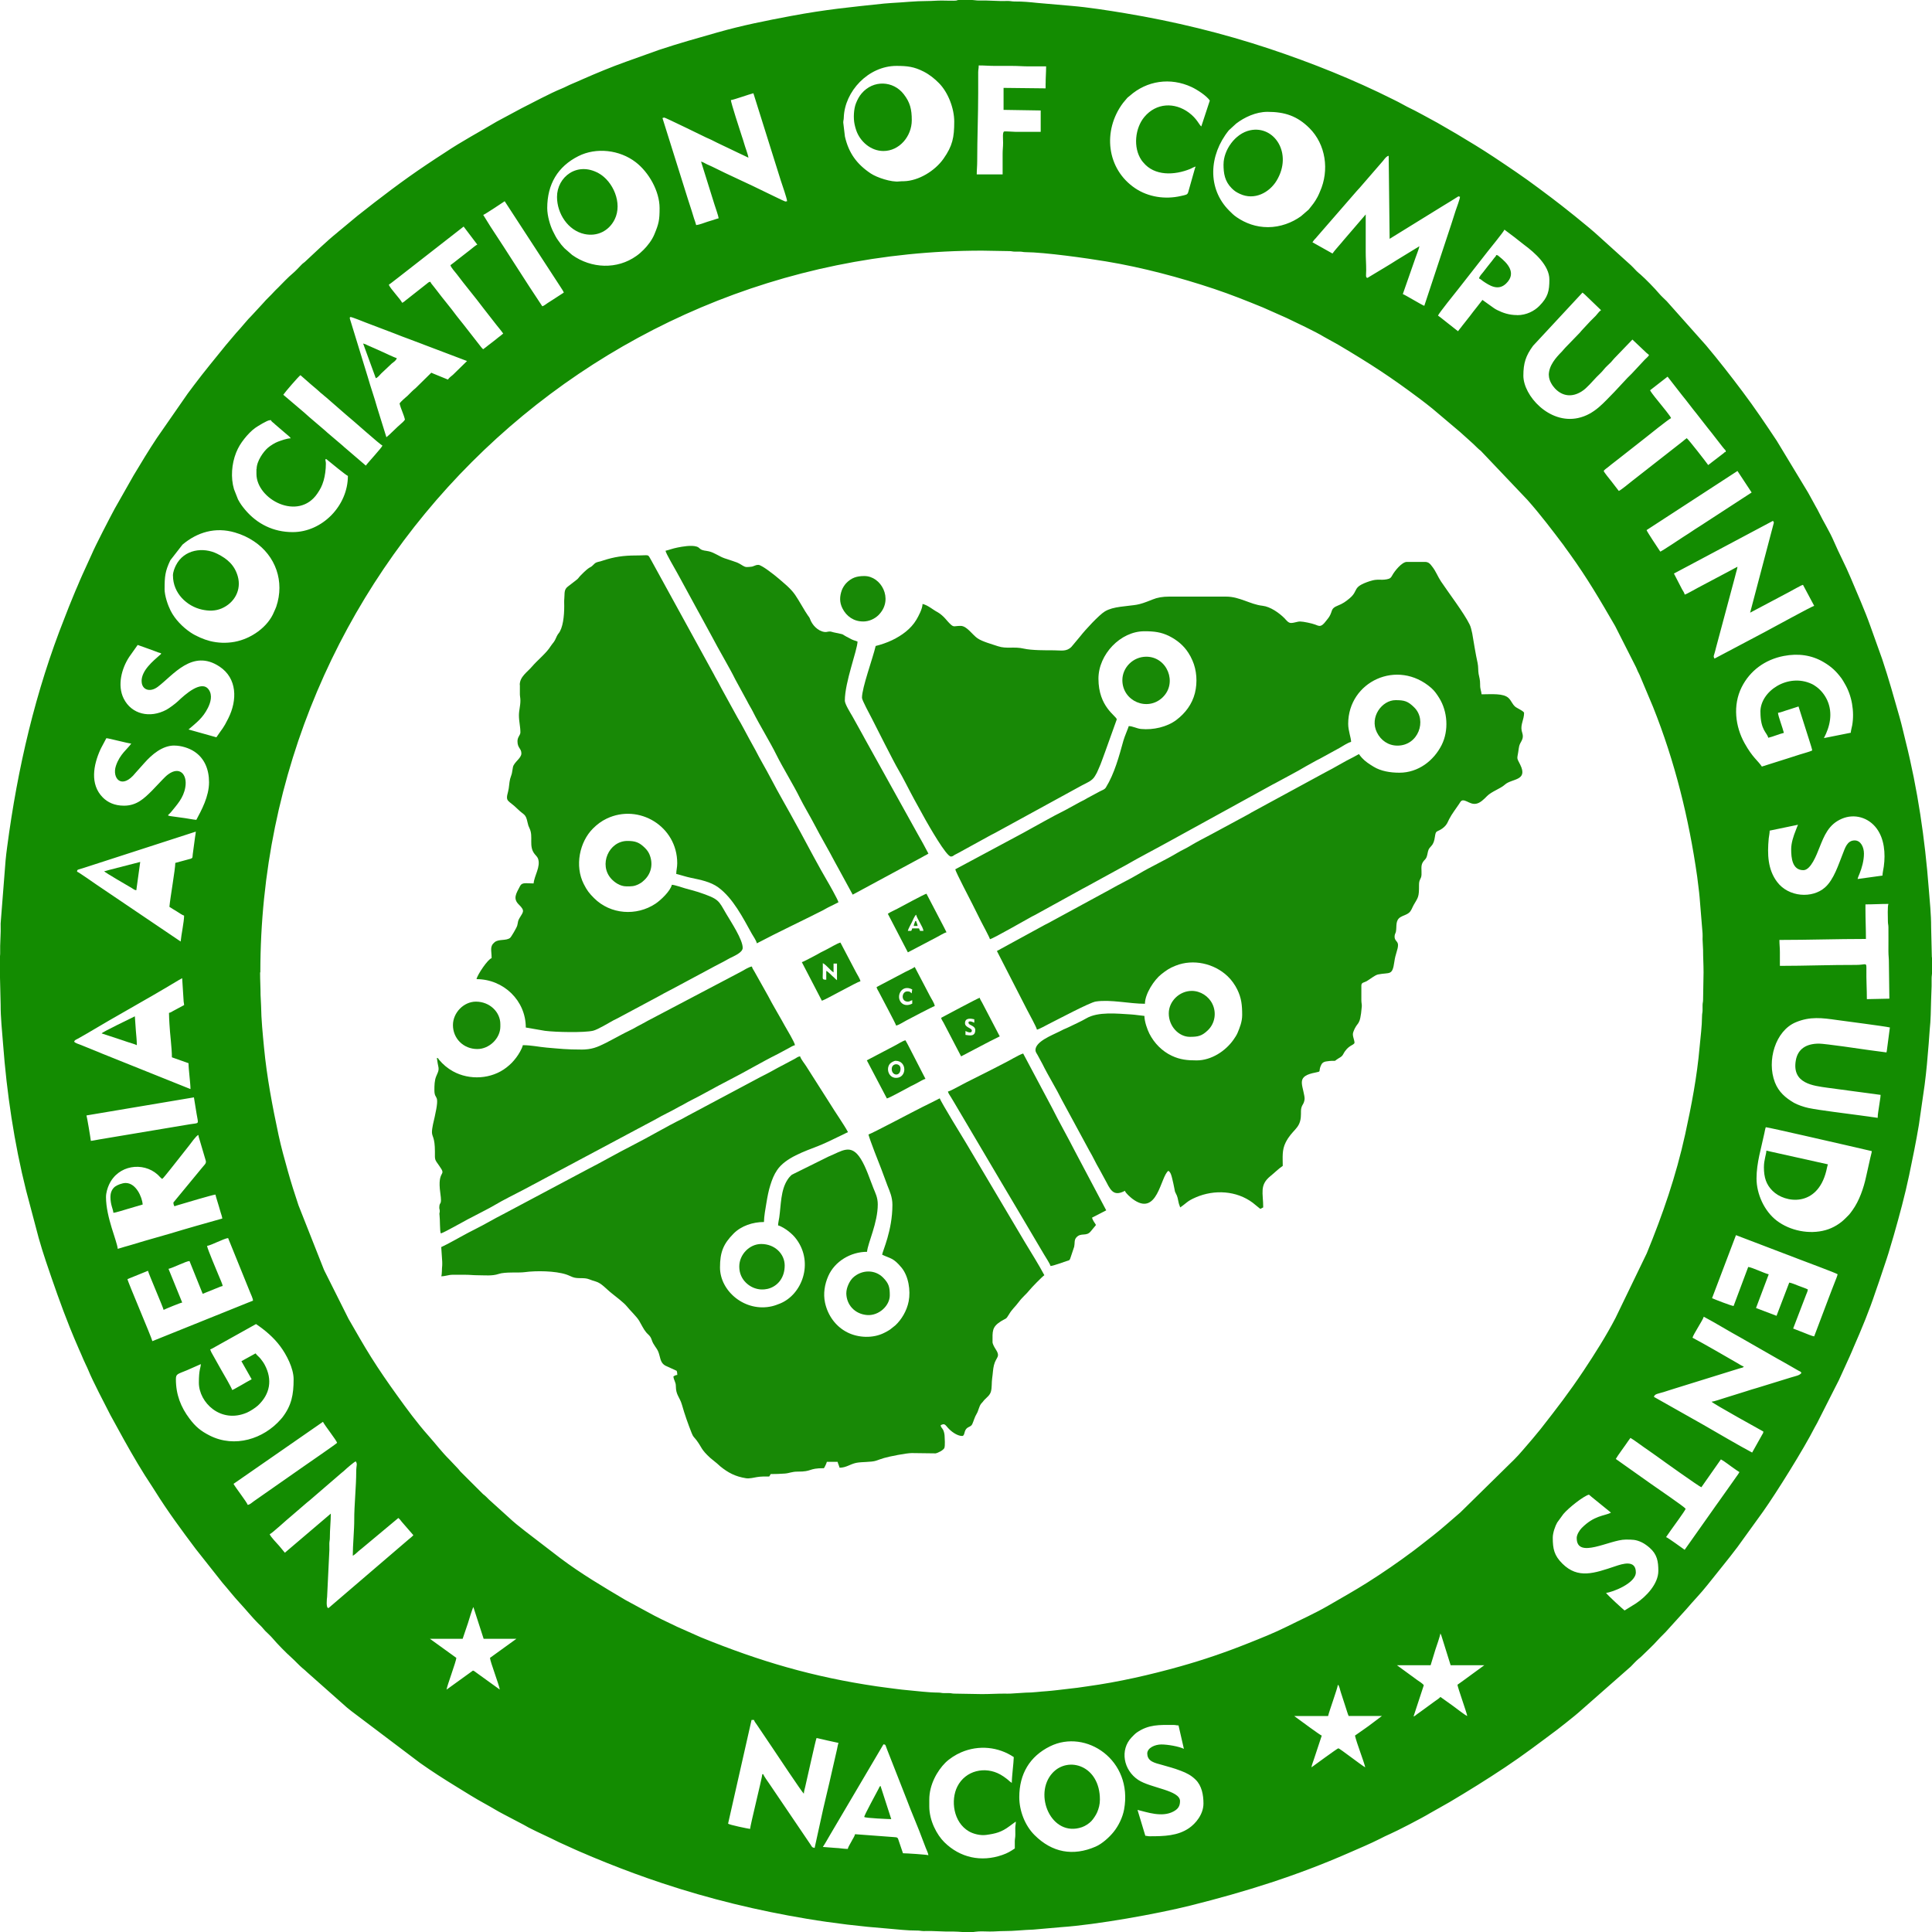<?xml version="1.0" encoding="UTF-8"?>
<!DOCTYPE svg PUBLIC "-//W3C//DTD SVG 1.1//EN" "http://www.w3.org/Graphics/SVG/1.1/DTD/svg11.dtd">
<!-- Creator: CorelDRAW 2021 (64-Bit) -->
<svg xmlns="http://www.w3.org/2000/svg" xml:space="preserve" width="0.45in" height="0.45in" version="1.1" style="shape-rendering:geometricPrecision; text-rendering:geometricPrecision; image-rendering:optimizeQuality; fill-rule:evenodd; clip-rule:evenodd"
viewBox="0 0 450 450"
 xmlns:xlink="http://www.w3.org/1999/xlink"
 xmlns:xodm="http://www.corel.com/coreldraw/odm/2003">
 <defs>
  <style type="text/css">
   <![CDATA[
    .fil0 {fill:#138C01}
    .fil1 {fill:#188906}
    .fil2 {fill:#198A07}
    .fil3 {fill:#1C8B0A}
   ]]>
  </style>
 </defs>
 <g id="Layer_x0020_1">
  <g id="_1554853309072">
   <path class="fil0" d="M197.46 430.65c-0.91,0 -1.96,-0.21 -2.84,-0.23l-2.96 -0.23c0.62,-0.93 1.15,-1.93 1.74,-2.92l12.37 -20.98c0.58,0.05 0.41,0.11 0.88,1.28l4.49 11.44c1.14,3.08 2.76,6.72 3.87,9.79 0.2,0.56 0.4,1.06 0.63,1.64 0.17,0.43 0.57,1.25 0.6,1.68 -0.31,-0.15 -5.13,-0.46 -5.92,-0.46l-0.98 -2.89c-0.22,-0.7 -0.22,-0.84 -1.07,-0.87l-9.11 -0.68c-0.13,0.56 -0.56,1.11 -0.83,1.67 -0.31,0.63 -0.76,1.24 -0.87,1.75zm25.76 -430.65l3.25 0c0.59,0.02 0.84,0.12 1.49,0.12 0.57,0 1.14,-0 1.71,-0l3.41 0.12c0.6,0.02 1.23,-0.03 1.83,-0.01 0.61,0.02 0.85,0.13 1.59,0.12 1.67,-0.02 3.45,0.15 5.03,0.32l8.06 0.7c3.9,0.33 8.57,1.06 12.41,1.7 11.48,1.91 22.77,4.65 33.79,8.32 9.81,3.28 19.49,7.14 28.73,11.78 0.43,0.22 0.71,0.36 1.14,0.57l2.08 1.12c2.43,1.16 4.68,2.47 7.06,3.74l4.47 2.59c1.47,0.88 2.9,1.74 4.4,2.66l2.17 1.36c0.75,0.5 1.39,0.89 2.14,1.39 3.5,2.33 6.98,4.66 10.34,7.18l3.06 2.29c2.21,1.65 8.71,6.79 11.11,9.04l6.94 6.27c0.58,0.48 1.22,1.2 1.77,1.76 0.36,0.37 0.55,0.48 0.91,0.8 1.15,1.01 3.31,3.21 4.33,4.43 0.49,0.58 1.2,1.22 1.76,1.77l9.17 10.3c2.95,3.51 5.78,7.14 8.53,10.81 2.79,3.71 5.37,7.54 7.94,11.41l7.25 11.99c0.23,0.41 0.41,0.76 0.65,1.17l1.25 2.28c0.25,0.41 0.38,0.67 0.6,1.11 1.15,2.36 2.57,4.56 3.6,6.98 1.15,2.7 2.67,5.5 3.89,8.43 1.55,3.72 3.21,7.39 4.57,11.22l2.76 7.71c1.5,4.49 2.76,9 4.06,13.57 0.53,1.87 0.93,3.72 1.39,5.55 2.79,11.11 4.5,22.75 5.38,34.23 0.24,3.07 0.57,6.02 0.56,9.11l0.16 6.78c0.03,0.2 0.05,0.4 0.07,0.61l0 3.06c-0.02,0.59 -0.12,0.84 -0.12,1.49 0,0.57 0,1.14 0,1.71l-0.12 3.41c-0.06,2.18 -0.07,4.54 -0.32,6.74l-0.24 3.29c-0.27,3.43 -0.52,6.33 -0.95,9.63l-1.33 9.25c-0.67,4.03 -1.47,7.89 -2.27,11.73 -0.99,4.72 -2.27,9.41 -3.59,14.05 -0.28,0.97 -0.54,1.76 -0.81,2.72 -0.27,0.94 -0.54,1.84 -0.83,2.7l-1.74 5.2c-0.29,0.87 -0.62,1.74 -0.91,2.62 -1.37,4.15 -3.23,8.65 -4.99,12.65 -0.35,0.79 -0.66,1.63 -1.03,2.39l-2.21 4.85c-0.35,0.84 -0.78,1.54 -1.17,2.36l-4.17 8.23c-0.22,0.42 -0.38,0.65 -0.61,1.1 -2.35,4.66 -8.85,15.11 -11.99,19.53l-5.92 8.2c-2.22,2.96 -4.68,5.89 -6.99,8.83 -1.54,1.96 -3.33,3.76 -4.93,5.66l-4.17 4.6c-0.76,0.91 -1.77,1.79 -2.56,2.68 -1.09,1.24 -2.36,2.35 -3.53,3.53 -0.37,0.37 -0.51,0.47 -0.91,0.8 -0.58,0.49 -1.22,1.2 -1.77,1.76l-12.23 10.76c-0.34,0.29 -0.59,0.51 -0.93,0.78 -1.33,1.05 -2.56,2.09 -3.93,3.12 -4.04,3.02 -8.02,6.04 -12.22,8.83 -4.26,2.84 -8.55,5.5 -12.95,8.11l-4.51 2.55c-1.85,1.13 -7.87,4.23 -9.28,4.83 -0.89,0.38 -1.54,0.72 -2.39,1.15 -2.35,1.19 -4.81,2.2 -7.21,3.26 -12.15,5.33 -24.04,9.05 -36.89,12.27 -7.83,1.96 -21.95,4.48 -30.13,5.04l-6.49 0.57c-2.24,0.06 -4.45,0.35 -6.72,0.34 -1.24,-0 -2.12,0.11 -3.42,0.11 -1.08,0 -2.32,-0.11 -3.37,0.05 -0.18,0.03 -0.37,0.05 -0.55,0.07l-2.31 0c-0.79,-0.05 -1.56,-0.12 -2.31,-0.12 -0.57,0 -1.14,0 -1.71,0l-3.41 -0.12c-0.6,-0.02 -1.23,0.03 -1.83,0.01 -0.61,-0.02 -0.85,-0.13 -1.59,-0.12 -2.14,0.02 -4.53,-0.29 -6.61,-0.45 -6.36,-0.49 -12.64,-1.24 -18.89,-2.28 -11.48,-1.91 -22.77,-4.65 -33.79,-8.32 -4.39,-1.46 -8.65,-3.03 -12.91,-4.74 -0.89,-0.35 -1.63,-0.68 -2.5,-1.02 -0.87,-0.34 -1.66,-0.7 -2.48,-1.05 -0.79,-0.35 -1.63,-0.66 -2.39,-1.03l-3.68 -1.67c-2.34,-1.19 -4.8,-2.24 -7.13,-3.45 -0.39,-0.2 -0.64,-0.38 -1.09,-0.61l-4.63 -2.43c-1.5,-0.76 -2.94,-1.69 -4.44,-2.5 -2.29,-1.25 -4.39,-2.58 -6.63,-3.96 -2.86,-1.75 -5.75,-3.6 -8.47,-5.53l-16.01 -12.09c-0.39,-0.31 -0.63,-0.51 -1.02,-0.82l-9.35 -8.29c-0.37,-0.37 -0.51,-0.47 -0.91,-0.8 -0.91,-0.76 -1.79,-1.77 -2.68,-2.56 -1.15,-1.01 -3.31,-3.21 -4.33,-4.43 -0.49,-0.58 -1.2,-1.22 -1.76,-1.77l-0.85 -0.97c-0.29,-0.31 -0.56,-0.55 -0.86,-0.85 -1.22,-1.21 -2.93,-3.3 -4.21,-4.67 -1.42,-1.52 -2.67,-3.16 -4.04,-4.72l-6.23 -7.88c-3.28,-4.37 -6.54,-8.78 -9.44,-13.43 -0.02,-0.03 -0.07,-0.11 -0.09,-0.14l-0.58 -0.91c-2.36,-3.52 -4.52,-7.23 -6.59,-10.94l-3.15 -5.73c-1.34,-2.65 -4.07,-7.79 -5.18,-10.53 -0.34,-0.83 -0.76,-1.57 -1.11,-2.42 -0.35,-0.86 -0.71,-1.64 -1.07,-2.46 -0.72,-1.65 -1.4,-3.26 -2.09,-4.97 -2.04,-5.09 -3.84,-10.28 -5.59,-15.47 -0.59,-1.77 -1.17,-3.6 -1.67,-5.39l-2.93 -11.06c-2.79,-11.1 -4.52,-22.75 -5.38,-34.23 -0.23,-3.07 -0.57,-6.02 -0.56,-9.11l-0.16 -6.78c-0.03,-0.2 -0.05,-0.4 -0.07,-0.61l0 -3.06c0.02,-0.59 0.12,-0.84 0.12,-1.49 0,-0.57 -0,-1.14 -0,-1.71l0.12 -3.41c0.02,-0.6 -0.03,-1.23 -0.01,-1.83l1.15 -14.67c0.09,-1.04 0.23,-2.08 0.37,-3.16 2.41,-18.28 6.59,-36.29 13.4,-53.41 0.34,-0.85 0.64,-1.66 0.99,-2.54 0.35,-0.89 0.68,-1.63 1.02,-2.5 0.34,-0.87 0.7,-1.66 1.05,-2.48 0.35,-0.79 0.66,-1.63 1.03,-2.39l2.21 -4.85c0.78,-1.88 4.29,-8.65 5.34,-10.59l4.41 -7.77c1.74,-2.91 3.53,-5.87 5.41,-8.7l7.18 -10.34c0.53,-0.7 1,-1.34 1.51,-2.02 2.39,-3.18 4.92,-6.22 7.41,-9.31l2.4 -2.83c1.28,-1.36 2.47,-2.94 3.76,-4.21l2.51 -2.72c0.76,-0.91 1.77,-1.79 2.56,-2.68 0.27,-0.31 0.56,-0.56 0.85,-0.85 1.17,-1.17 2.31,-2.42 3.58,-3.48 0.58,-0.49 1.22,-1.2 1.77,-1.76 0.17,-0.17 0.28,-0.3 0.46,-0.45 0.23,-0.19 0.28,-0.19 0.51,-0.4 2.24,-2.07 5.04,-4.8 7.41,-6.7 0.35,-0.29 0.59,-0.53 0.93,-0.78l3.85 -3.2c5.26,-4.17 10.57,-8.23 16.15,-11.96 0.74,-0.49 1.37,-0.91 2.12,-1.41l2.14 -1.39c3.9,-2.62 8.07,-4.83 12.11,-7.24l5.7 -3.06c2.52,-1.26 6.73,-3.54 9.39,-4.61 0.83,-0.34 1.57,-0.76 2.42,-1.11 0.86,-0.35 1.64,-0.71 2.46,-1.07 3.28,-1.44 6.65,-2.84 10.06,-4.06l7.71 -2.76c4.49,-1.5 9,-2.76 13.57,-4.06 5.72,-1.63 11.28,-2.74 17.2,-3.85 8.19,-1.53 13.76,-2.05 21.69,-2.89l1.69 -0.13c2.83,-0.14 5.46,-0.46 8.31,-0.46 1.24,0 2.12,-0.11 3.42,-0.11 0.54,0 3.09,0.08 3.41,0l0.16 -0.07c0.02,-0.01 0.06,-0.02 0.09,-0.02 0.04,-0.01 0.08,-0.02 0.13,-0.02zm14.19 418.59c0,-5.4 2.44,-9.51 7.17,-11.84 8.37,-4.13 19.36,3.21 17.24,14.73 -0.34,1.83 -1.28,3.77 -2.43,5.2 -1,1.25 -2.69,2.78 -4.19,3.43 -5.26,2.29 -10.14,1.4 -14.23,-2.68 -2.24,-2.23 -3.56,-5.65 -3.56,-8.85zm-1.71 -3.3c-0.78,-0.52 -0.67,-0.57 -1.27,-1.01 -0.5,-0.37 -0.85,-0.64 -1.43,-0.96 -3.54,-1.98 -8.12,-0.97 -10.02,2.81 -1.58,3.14 -0.96,8.3 2.7,10.43 0.98,0.57 2.61,1.02 4.01,0.83 2.2,-0.3 3.57,-0.63 5.46,-2.05l1.45 -1.06c0,0.69 -0.11,0.83 -0.12,1.48 -0.01,0.53 0.01,1.07 0.01,1.6 -0,0.69 -0.11,0.83 -0.12,1.47 -0.01,0.57 0,1.15 0,1.71 -0.97,0.65 -1.67,1.09 -2.92,1.52 -4.9,1.71 -9.83,0.65 -13.5,-2.98 -1.71,-1.69 -3.5,-4.98 -3.5,-8.33l0 -1.59c0,-3.55 1.92,-6.76 3.72,-8.57 0.98,-0.98 2.42,-1.89 3.7,-2.44 4.11,-1.77 8.68,-1.29 12.26,1.11 -0.04,1.5 -0.46,4.5 -0.46,6.03zm31.53 -6.83c0,1.86 1.9,2.19 3.32,2.59 1.58,0.44 3.06,0.85 4.51,1.41 1.35,0.51 2.42,1.07 3.42,2.06 1.44,1.41 1.83,3.55 1.83,5.55 0,2.52 -1.82,4.68 -3.37,5.74 -2.63,1.8 -5.75,1.89 -9.15,1.89 -0.57,0 -0.51,-0.1 -1.02,-0.11l-1.82 -6.03c2.18,0.51 5.66,1.81 8.35,0.38 1.05,-0.56 1.55,-1.22 1.55,-2.43 0,-2.54 -6.84,-3.02 -9.74,-4.94 -3.46,-2.3 -4.29,-6.99 -1.56,-9.88l0.56 -0.57c0.29,-0.26 0.34,-0.35 0.67,-0.58 2.78,-1.92 5.28,-1.77 8.47,-1.77 0.63,0 0.67,0.11 1.25,0.11l1.25 5.46c-1.2,-0.58 -3.79,-1.02 -5.24,-1.02 -1.48,0 -3.3,0.77 -3.3,2.16zm-77.5 21.96c-0.69,-0.16 -0.56,-0.22 -0.98,-0.84l-9.56 -14.11c-0.31,-0.47 -1.3,-1.8 -1.41,-2.23l-0.22 0c-0.09,1 -2.83,12 -2.85,12.75 -0.25,-0.01 -5.12,-0.98 -5.12,-1.25l5.46 -24.13 0.57 0c0.11,0.4 0.4,0.72 0.64,1.07l3.62 5.37c0.69,1.03 6.99,10.5 7.35,10.74 0.01,-0.51 0.22,-1.2 0.32,-1.61 0.33,-1.33 2.41,-10.89 2.64,-11.36 0.84,0.19 1.67,0.36 2.51,0.57l2.61 0.57c-0.12,0.24 -0.28,1.11 -0.35,1.47l-1.06 4.63c-0.89,4.07 -1.98,8.24 -2.81,12.22l-1.35 6.15zm111.76 -30.73l7.85 0c0.29,-1.24 2.21,-6.48 2.28,-7.28 0.36,0.27 0.45,1.07 0.67,1.72l1.2 3.7c0.2,0.59 0.41,1.37 0.64,1.86l7.74 0 -3.06 2.3c-0.29,0.21 -0.51,0.35 -0.8,0.57l-2.41 1.69c0.44,1.91 2.03,5.85 2.39,7.4 -0.84,-0.44 -5.98,-4.44 -6.26,-4.44 -0.22,0 -6.18,4.39 -6.26,4.44 0.04,-0.49 0.41,-1.39 0.55,-1.83l1.84 -5.56c-0.35,-0.09 -4.97,-3.5 -5.59,-3.96 -0.17,-0.13 -0.2,-0.15 -0.39,-0.29 -0.1,-0.07 -0.1,-0.07 -0.2,-0.14 -0.2,-0.16 -0.08,-0.06 -0.19,-0.15zm36.53 -1.48zm-221.59 -4.67l221.59 4.67zm-221.59 -4.67l7.74 0c0.49,-1.02 2.03,-6.94 2.5,-7.28l1.12 3.66c0.38,1.23 0.85,2.34 1.15,3.63l7.74 0c-0.17,0.26 -1.2,0.94 -1.48,1.14 -0.54,0.38 -1.05,0.76 -1.59,1.14 -1.07,0.76 -2.09,1.54 -3.19,2.28l1.78 5.39c0.2,0.68 0.46,1.24 0.61,1.89 -0.32,-0.09 -1.9,-1.28 -2.36,-1.62l-2.31 -1.68c-0.52,-0.37 -1.02,-0.83 -1.59,-1.14l-3.89 2.83c-0.28,0.2 -0.51,0.4 -0.78,0.59 -0.54,0.38 -1.04,0.77 -1.59,1.14 0.14,-0.59 0.39,-1.22 0.58,-1.81l1.81 -5.59c-0.5,-0.33 -1,-0.72 -1.51,-1.11l-3.97 -2.86c-0.17,-0.13 -0.2,-0.15 -0.39,-0.29 -0.1,-0.07 -0.1,-0.07 -0.2,-0.14 -0.2,-0.16 -0.08,-0.06 -0.19,-0.15zm-3.76 -1.48zm-12.41 0l12.41 0zm-12.41 0zm237.75 6.15l-237.75 -6.15zm237.75 6.15c-0.46,-0.12 -2.56,-1.81 -3.14,-2.21 -1.09,-0.75 -2.04,-1.5 -3.12,-2.23 -0.22,0.3 -1.12,0.87 -1.48,1.14 -0.52,0.39 -1.04,0.76 -1.57,1.15 -0.56,0.41 -1.02,0.74 -1.58,1.15 -0.29,0.22 -0.5,0.35 -0.8,0.57 -0.28,0.21 -0.5,0.45 -0.83,0.54l2.39 -7.28c-0.26,-0.39 -1.09,-0.91 -1.52,-1.2l-4.74 -3.46 7.85 0 1.12 -3.66c0.23,-0.68 1.11,-3.2 1.15,-3.74l0.19 0.38c0.06,0.16 0.1,0.31 0.14,0.43l2.06 6.59 7.85 0 -4.67 3.41c-0.54,0.38 -1.04,0.77 -1.59,1.14 0.06,0.66 2.23,6.7 2.28,7.28zm-225.34 -6.15l-5.42 -3.91c-0.28,-0.2 -0.55,-0.45 -0.84,-0.52l-6.15 4.44c0.06,-0.76 2.26,-6.61 2.28,-7.4l-6.15 -4.44 7.62 0 1.24 -3.66c0.15,-0.46 1,-3.35 1.26,-3.74l2.39 7.4 7.63 0 -6.15 4.44c0.02,0.84 2.2,6.48 2.28,7.4zm250.83 -35.28c0,4.98 7.73,0.34 11.38,0.34 1.5,0 2.35,-0.04 3.79,0.65 0.62,0.3 1.32,0.82 1.82,1.26 1.74,1.53 2.02,3.16 2.02,5.38 0,3.03 -2.82,5.98 -5.19,7.56l-2.67 1.66c-0.28,-0.19 -3.93,-3.51 -4.32,-4.1 1.46,-0.12 6.94,-2.24 6.94,-4.78 0,-3.03 -3.18,-1.96 -4.74,-1.44 -4.98,1.67 -8.72,3.02 -12.36,-0.58 -1.93,-1.91 -2.25,-3.46 -2.25,-6.06 0,-1.15 0.6,-2.79 1.03,-3.52l1.44 -1.98c1.2,-1.43 4.66,-4.17 5.95,-4.52 0.26,0.18 0.34,0.3 0.62,0.52l3.83 3.11c0.2,0.16 0.54,0.41 0.67,0.59 -1.59,0.76 -3.88,0.61 -6.8,3.55 -0.46,0.46 -1.17,1.51 -1.17,2.37zm-285.09 4.09c0.31,-0.08 1.06,-0.78 1.34,-1.05 0.27,-0.25 0.37,-0.28 0.63,-0.51l8.65 -7.22c0.42,0.33 0.5,0.54 0.8,0.89l2.7 3.11c-0.15,0.22 -0.93,0.85 -1.2,1.07l-18.54 15.89c-0.67,0.17 -0.4,-2.24 -0.35,-2.58l0.53 -10.97c0.01,-0.49 -0.02,-1 -0.01,-1.49 0.02,-0.58 0.12,-0.7 0.12,-1.36 0,-1.92 0.22,-3.82 0.22,-5.58l-10.7 9.11 -1.29 -1.56c-0.51,-0.6 -2.09,-2.19 -2.24,-2.76 0.49,-0.13 4.21,-3.6 5.01,-4.21l3.67 -3.16c0.26,-0.24 0.37,-0.27 0.63,-0.51l7.46 -6.43c0.3,-0.25 0.39,-0.29 0.68,-0.57 0.42,-0.42 2.26,-1.99 2.59,-2.08 0.46,0.7 0.11,0.76 0.11,2.5 0.01,3.05 -0.48,8.01 -0.46,11.04 0.02,2.25 -0.34,6.01 -0.34,8.42zm297.61 -27.43c0.69,0.36 3.19,2.25 4.1,2.84l2.07 1.46c0.97,0.72 9.88,7.08 10.34,7.19 0.73,-1.09 1.51,-2.1 2.25,-3.21l2.3 -3.28c0.91,0.48 2.24,1.57 3.23,2.23 0.42,0.28 0.68,0.51 1.09,0.73 -0.2,0.38 -0.46,0.71 -0.73,1.09 -0.3,0.42 -0.5,0.72 -0.8,1.14l-3.21 4.53c-0.28,0.41 -0.52,0.74 -0.81,1.13 -0.3,0.4 -0.49,0.73 -0.8,1.14l-6.41 9.07c-0.39,-0.26 -3.91,-2.85 -4.33,-2.96 0.37,-0.56 0.74,-1.06 1.12,-1.61 0.43,-0.63 3.3,-4.49 3.44,-4.99 -0.33,-0.49 -6.87,-4.94 -8.08,-5.8l-8.19 -5.8c0.37,-0.71 2.3,-3.28 2.93,-4.24 0.18,-0.27 0.32,-0.43 0.48,-0.66zm-322.08 15.59c-0.16,-0.59 -2.84,-4.03 -3.3,-4.89l20.83 -14.45c0.52,0.99 3.14,4.29 3.3,4.89 -0.21,0.28 -6.91,4.87 -7.74,5.46l-11.66 8.15c-0.41,0.28 -0.9,0.8 -1.43,0.84zm-8.76 -36.19c0.31,-0.09 1.04,-0.52 1.35,-0.7l9.35 -5.22c2.13,1.43 4.09,3.1 5.64,5.17 1.43,1.91 3.12,5.1 3.12,7.69 0,3.6 -0.49,6.11 -2.61,8.88 -0.15,0.2 -0.2,0.23 -0.37,0.43 -4.02,4.61 -10.74,6.72 -16.52,3.82 -2.19,-1.1 -3.39,-2.15 -4.77,-3.99 -1.98,-2.63 -3.15,-5.54 -3.15,-9.14 0,-1.28 0.38,-1.19 2.57,-2.1l3.24 -1.43c-0.02,0.86 -0.46,1.2 -0.46,4.32 0,4.63 5.1,9.6 11.19,6.98 0.78,-0.34 1.98,-1.12 2.56,-1.65 2.84,-2.64 3.44,-6.03 1.58,-9.5 -0.26,-0.49 -0.64,-1.01 -0.97,-1.42 -0.37,-0.46 -0.83,-0.76 -1.15,-1.23 -1.11,0.59 -2.17,1.22 -3.3,1.82l2.39 4.21c-0.73,0.39 -1.52,0.83 -2.25,1.27 -0.38,0.23 -0.7,0.38 -1.09,0.61 -0.29,0.17 -0.93,0.54 -1.2,0.62 -0.12,-0.53 -2.15,-4 -2.57,-4.72l-2.29 -4.08c-0.14,-0.28 -0.16,-0.41 -0.26,-0.65zm347.91 -7.63c2.76,1.46 5.73,3.31 8.5,4.82l8.61 4.93c1,0.54 1.85,1.04 2.84,1.6 0.51,0.28 0.95,0.56 1.44,0.83 0.28,0.15 0.42,0.25 0.72,0.41 0.43,0.22 0.39,0.12 0.64,0.5 -0.4,0.59 -1.34,0.72 -2.38,1.04l-7.91 2.44c-0.92,0.26 -1.71,0.5 -2.61,0.8l-5.29 1.65c-0.62,0.19 -2.14,0.73 -2.74,0.78 0.31,0.43 11.75,6.78 12.06,6.94 -0.04,0.43 -0.07,0.37 -0.24,0.67l-2.37 4.23c-3.09,-1.64 -8.19,-4.64 -11.39,-6.48l-11.49 -6.49c0.17,-0.72 1,-0.73 2.29,-1.13 0.9,-0.28 1.76,-0.58 2.67,-0.85l14.68 -4.56c0.99,-0.33 1.03,-0.17 1.3,-0.53 -0.4,-0.09 -1.14,-0.59 -1.49,-0.79 -2.92,-1.68 -7.57,-4.39 -10.46,-5.92 0.19,-0.81 2.44,-4.14 2.62,-4.89zm6.94 -2.5c-0.46,-0.01 -4.43,-1.54 -5.01,-1.82l5.57 -14.68 14.83 5.66c0.93,0.38 8.42,3.13 8.85,3.45 -0.12,0.53 -0.42,1.22 -0.63,1.76 -0.26,0.65 -0.44,1.17 -0.7,1.8 -0.5,1.23 -0.91,2.45 -1.38,3.63l-2.75 7.27c-0.52,-0.04 -1.87,-0.65 -2.44,-0.86l-2.46 -0.96 3.03 -7.9c0.17,-0.46 0.34,-0.71 0.39,-1.21 -0.64,-0.31 -1.41,-0.55 -2.13,-0.83 -0.51,-0.2 -1.77,-0.73 -2.2,-0.76l-2.96 7.74 -4.78 -1.82 2.96 -7.85c-1.07,-0.25 -3.89,-1.63 -4.78,-1.71l-3.41 9.11zm-355.54 -14c0.79,-0.06 3.96,-1.74 4.89,-1.82l5.12 12.63c0.18,0.45 0.67,1.45 0.68,1.94l-23.44 9.44c-0.24,-1.03 -5.75,-13.85 -5.8,-14.45l4.78 -1.94c0.19,0.81 3.48,8.39 3.64,9.11 0.39,-0.21 3.94,-1.68 4.33,-1.71l-3.19 -7.85c1.15,-0.27 4.09,-1.8 4.89,-1.82l3.07 7.63 2.28 -0.91c0.37,-0.17 0.76,-0.31 1.13,-0.46 0.41,-0.17 0.79,-0.35 1.25,-0.45 -0.03,-0.39 -0.67,-1.79 -0.88,-2.31 -0.45,-1.13 -2.67,-6.28 -2.76,-7.02zm-7.85 -10.13c0,0.41 0.09,0.64 0.23,0.91 0.23,-0.11 0.83,-0.26 1.13,-0.36 1.11,-0.34 7.92,-2.36 8.43,-2.37 0.21,0.9 0.55,1.83 0.8,2.73 0.13,0.47 0.25,0.91 0.41,1.41 0.13,0.39 0.35,1.06 0.39,1.44l-6.12 1.73c-0.92,0.26 -2.06,0.58 -3,0.87 -4,1.24 -8.16,2.32 -12.15,3.56 -0.46,0.15 -1.04,0.29 -1.51,0.43 -0.53,0.15 -1.08,0.35 -1.58,0.47 -0.15,-1.85 -2.73,-7.33 -2.73,-12.07 0,-0.99 0.37,-2.15 0.69,-2.84 2.11,-4.67 7.95,-5.39 11.29,-2.42 0.41,0.36 0.68,0.76 1.11,1.05 0.42,-0.28 3.56,-4.39 4.19,-5.15l2.06 -2.61c0.35,-0.43 1.67,-2.35 2.18,-2.49 0.04,0.43 0.18,0.78 0.3,1.19l1.43 4.85c0.15,0.65 -0.35,0.91 -1.1,1.87l-6.43 7.8zm368.74 -5.57c0,-3.67 1.09,-7 1.83,-10.57 0.06,-0.3 0.22,-1.15 0.33,-1.37 0.56,0.01 17.38,3.89 18.5,4.14l6.19 1.43c-0.04,0.47 -0.24,1.03 -0.33,1.49l-1 4.46c-0.57,2.68 -1.62,5.66 -3.15,7.78 -0.88,1.22 -0.68,0.93 -1.69,1.95 -1.13,1.15 -2.78,2.21 -4.57,2.71 -3.81,1.08 -8.31,0.15 -11.38,-2.18 -2.91,-2.21 -4.73,-6.21 -4.73,-9.84zm-389 -14.68l25.04 -4.21 0.62 3.82c0.44,2.6 0.69,2.07 -1.53,2.44l-21.15 3.54c-0.56,0.09 -1.38,0.28 -1.95,0.33 -0.05,-0.57 -0.91,-5.68 -1.02,-5.92zm419.27 -14.68l-3.92 -0.52c-1.87,-0.28 -10.49,-1.53 -11.79,-1.53 -3.03,0 -4.95,1.28 -5.41,3.91 -0.96,5.44 4.16,5.9 7.31,6.36l12.44 1.67c-0.02,0.74 -0.26,1.78 -0.35,2.61 -0.1,0.88 -0.33,1.79 -0.33,2.74l-3.99 -0.56c-3.03,-0.42 -9.59,-1.2 -12.15,-1.74 -0.96,-0.2 -2.57,-0.74 -3.35,-1.2 -2,-1.17 -3.58,-2.53 -4.45,-4.77 -1.95,-5.03 0.11,-12.01 4.86,-13.99 3.35,-1.4 6.13,-1.02 9.65,-0.52 1.77,0.25 11.06,1.44 12.27,1.73l-0.71 5.41c0,0 -0.07,0.26 -0.08,0.39zm-400.04 -9.22c0,1 0.07,1.68 0.11,2.62 0.1,2.15 0.57,5.54 0.57,7.74l3.87 1.37c0,1.37 0.46,4.74 0.46,6.03l-20.78 -8.34c-0.15,-0.06 -0.29,-0.13 -0.41,-0.18 -0.32,-0.14 -0.59,-0.24 -0.89,-0.36l-3.4 -1.38c-0.59,-0.24 -1.36,-0.44 -1.61,-0.78 0.12,-0.44 0.46,-0.44 1.39,-1 0.54,-0.33 1.05,-0.58 1.59,-0.91 6.67,-4 13.98,-7.98 20.58,-11.96 0.52,-0.31 1.06,-0.64 1.59,-0.92l0.35 5.46c0.03,0.36 0.1,0.41 0.11,0.8l-2.59 1.39c-0.31,0.19 -0.55,0.35 -0.93,0.43zm21.28 -9.44c0,-92.8 75.3,-168.09 168.09,-168.09l6.38 0.11c0.61,0.01 0.67,0.11 1.24,0.12 0.41,0.02 0.85,-0.02 1.26,-0 0.57,0.02 0.63,0.11 1.24,0.12 4.58,0.04 14.27,1.41 18.78,2.16 8.49,1.41 17.2,3.74 25.14,6.39 3.89,1.3 7.63,2.8 11.38,4.33l5.52 2.45c2.14,1.03 6.75,3.19 8.7,4.39l3.37 1.87c7.63,4.53 12.08,7.42 18.96,12.57 1,0.75 1.96,1.5 2.94,2.29l6.41 5.42c1.35,1.26 2.8,2.44 4.1,3.76 0.31,0.31 0.41,0.36 0.74,0.63l10.87 11.44c3.01,3.39 5.76,7.02 8.49,10.64 0.02,0.03 0.07,0.1 0.09,0.13 0.06,0.09 0.07,0.11 0.13,0.2 0.38,0.52 0.72,0.97 1.1,1.51 4.24,5.9 6.99,10.65 10.63,16.91l4.86 9.59c0.18,0.36 0.24,0.58 0.41,0.95 0.17,0.35 0.3,0.56 0.45,0.91l3.1 7.37c5.08,12.69 8.36,25.98 10.29,39.56 0.11,0.81 0.18,1.57 0.3,2.43 0.11,0.8 0.19,1.61 0.26,2.35l0.69 8.42c0.04,0.43 -0,0.93 0,1.36l0.12 2.5c0,1.77 0.11,3.36 0.11,5.24l-0.11 6.38c-0.01,0.61 -0.11,0.67 -0.12,1.24 -0.02,0.41 0.02,0.85 0,1.26 -0.02,0.57 -0.11,0.63 -0.12,1.24 -0.02,2.53 -0.35,4.82 -0.57,7.28 -0.59,6.83 -1.91,13.68 -3.36,20.31 -2.15,9.77 -5.23,18.65 -8.94,27.7l-7.27 15.04c-2.08,4.03 -4.91,8.5 -7.42,12.27 -3.47,5.2 -6.18,8.69 -10.04,13.63l-1.8 2.18c-0.27,0.3 -0.38,0.46 -0.63,0.74 -1.22,1.37 -2.38,2.86 -3.7,4.16l-12.57 12.35c-2.13,1.8 -4.2,3.71 -6.41,5.43 -0.98,0.77 -1.93,1.53 -2.94,2.3 -0.52,0.39 -0.96,0.75 -1.48,1.14 -3.54,2.65 -7.18,5.16 -10.92,7.52 -2.92,1.84 -6.02,3.58 -9.02,5.32 -3.1,1.8 -6.39,3.26 -9.59,4.86 -3,1.5 -6.12,2.73 -9.23,3.97 -5.13,2.05 -10.3,3.81 -15.63,5.31 -6.99,1.96 -14.35,3.65 -21.65,4.65 -0.73,0.1 -1.53,0.22 -2.29,0.33l-4.78 0.56c-0.78,0.07 -1.65,0.2 -2.38,0.24 -1.59,0.09 -3.28,0.35 -4.89,0.34l-3.64 0.23c-0.43,0.02 -0.93,-0 -1.37,-0 -1.8,0 -3.35,0.11 -5.24,0.11l-6.38 -0.11c-0.61,-0.01 -0.67,-0.11 -1.24,-0.12 -0.41,-0.02 -0.85,0.02 -1.26,0 -0.57,-0.02 -0.63,-0.11 -1.24,-0.12 -2.51,-0.02 -4.83,-0.36 -7.28,-0.57 -0.76,-0.07 -1.56,-0.15 -2.36,-0.26 -1.48,-0.2 -3.19,-0.4 -4.62,-0.61 -14.93,-2.19 -27.23,-5.81 -41.04,-11.43l-5.52 -2.45c-2.32,-1.11 -4.72,-2.22 -6.98,-3.49l-5.09 -2.76c-5.18,-3.07 -10.36,-6.13 -15.17,-9.75l-8.18 -6.28c-1.31,-1.02 -2.64,-2.07 -3.83,-3.2l-4.61 -4.17c-0.24,-0.24 -0.39,-0.39 -0.63,-0.63 -0.31,-0.31 -0.41,-0.36 -0.74,-0.63l-5.3 -5.29c-0.25,-0.28 -0.29,-0.4 -0.57,-0.68l-1.94 -2.05c-1.77,-1.74 -3.25,-3.72 -4.9,-5.57 -2.67,-3 -5.07,-6.28 -7.41,-9.54 -2.05,-2.85 -4.02,-5.7 -5.89,-8.67 -1.84,-2.92 -3.58,-6.02 -5.32,-9.02l-5.28 -10.54c-0.17,-0.35 -0.3,-0.56 -0.45,-0.91l-5.93 -15.01c-0.89,-2.67 -1.71,-5.22 -2.48,-7.98 -0.75,-2.67 -1.56,-5.57 -2.17,-8.42 -1.42,-6.66 -2.72,-13.47 -3.37,-20.3 -0.31,-3.24 -0.65,-6.56 -0.69,-9.78l-0.12 -2.5c0,-1.78 -0.11,-3.36 -0.11,-5.24zm373.86 -14.68l0 -1.14c1.88,0 3.42,-0.11 5.35,-0.11 -0.24,0.61 -0.13,3.09 -0.12,4.1 0.01,0.63 0.11,0.72 0.12,1.35 0.02,1.85 0,3.73 -0,5.58 0,1.04 0.12,1.63 0.11,2.62l0.11 8.42 -5.24 0.11c0,-2.34 -0.15,-4.4 -0.11,-7.06 0.03,-1.63 -0.14,-0.9 -2.39,-0.91 -6,-0.02 -11.88,0.22 -17.76,0.22l0 -3.19c0,-1.11 -0.11,-1.76 -0.11,-2.85 6.82,0 13.36,-0.23 20.15,-0.23 0,-2.44 -0.11,-4.49 -0.11,-6.94zm-393.67 -10.81c0,1.47 -1.19,8.15 -1.37,10.24 0.54,0.36 1.11,0.7 1.69,1.05 0.42,0.26 1.32,0.89 1.73,1 0,1.43 -0.67,4.49 -0.8,6.03l-19.56 -13.22c-0.49,-0.33 -4.22,-2.96 -4.57,-3.05 0.05,-0.59 0.09,-0.39 1.44,-0.84l26.22 -8.49c-0.01,0.37 -0.12,0.88 -0.18,1.3l-0.54 4.02c-0.08,0.61 0.07,0.81 -0.48,1l-3.58 0.97zm376.37 -3.19c0,2.04 0.24,4.89 2.84,4.89 1.75,0 3.11,-3.67 3.71,-5.17 1.15,-2.88 2.14,-5.48 5.25,-6.81 2.93,-1.25 6.22,-0.31 8.13,2.3 1.75,2.38 2.07,5.74 1.64,8.85 -0.09,0.68 -0.3,1.47 -0.3,2.09l-5.8 0.8c0.11,-0.47 0.29,-0.83 0.46,-1.25 0.55,-1.38 1.02,-3.06 1.02,-4.67 0,-1.49 -0.74,-3.07 -2.16,-3.07 -1.77,0 -2.25,1.81 -2.78,3.14 -1,2.49 -2.07,5.99 -4.13,7.81 -2.93,2.61 -8.47,2.31 -11.17,-1.3 -2.18,-2.91 -2.28,-6.45 -1.94,-10.1 0.06,-0.61 0.22,-1.15 0.22,-1.83l6.6 -1.37c-0.19,0.39 -0.34,0.85 -0.52,1.3 -0.52,1.29 -1.07,2.93 -1.07,4.39zm-376.59 -24.13c1.61,0 3.43,0.58 4.65,1.39 2.41,1.58 3.43,4.22 3.43,7.15 0,3.34 -1.78,6.54 -2.96,8.76 -0.8,-0.07 -1.69,-0.26 -2.57,-0.39 -5.1,-0.75 -4.2,-0.33 -3.33,-1.41 1.38,-1.72 2.9,-3.27 3.33,-5.77 0.53,-3 -1.3,-5.03 -4.02,-3 -0.5,0.37 -0.85,0.76 -1.3,1.21l-2.44 2.56c-1.84,1.83 -3.56,3.5 -6.52,3.5 -2.21,0 -3.8,-0.78 -4.93,-1.91 -3.06,-3.08 -2.18,-7.58 -0.59,-11.12 0.18,-0.41 0.27,-0.52 0.46,-0.9l0.95 -1.79c0.63,0.02 4.85,1.17 5.8,1.25 -0.82,1.23 -2.66,2.44 -3.57,5.19 -0.96,2.87 1.34,5.69 4.58,1.62l2.04 -2.28c1.73,-1.96 4.18,-4.07 6.97,-4.07zm369.43 -7.85c0,4.28 1.54,4.81 1.82,6.03 1.18,-0.27 2.47,-0.86 3.64,-1.14 -0.26,-1.11 -1.35,-3.94 -1.37,-4.67 0.6,-0.05 1.69,-0.52 2.37,-0.7l2.41 -0.78 1.62 5.1c0.22,0.8 1.52,4.59 1.57,5.15 -0.76,0.36 -2.02,0.65 -2.92,0.95 -1.01,0.34 -1.92,0.61 -2.93,0.94l-5.88 1.86c-0.96,-1.44 -2.14,-2.06 -4.02,-5.43 -2.17,-3.89 -2.78,-8.85 -0.69,-13.05 1.93,-3.87 5.46,-6.44 9.8,-7.28 3.37,-0.65 6.51,-0.22 9.31,1.44 1.85,1.09 2.93,2.14 4.17,3.8 0.29,0.39 0.47,0.77 0.73,1.2 1.67,2.78 2.3,6.5 1.74,9.72 -0.09,0.51 -0.31,1.21 -0.33,1.72l-6.26 1.25c1.43,-2.71 2.11,-5.82 0.8,-8.76 -0.54,-1.21 -1.41,-2.33 -2.45,-3.12 -0.35,-0.26 -0.81,-0.57 -1.19,-0.74 -5.55,-2.59 -11.95,1.7 -11.95,6.48zm-377.05 -7.17c0,2.04 1.92,2.71 3.74,1.35 3.56,-2.65 8.06,-8.96 14.42,-4.72 4.09,2.72 4.17,7.78 2.02,12.06 -1.24,2.48 -1.26,2.16 -2.77,4.4l-6.49 -1.82c1.87,-1.62 3.32,-2.65 4.52,-5.04 0.64,-1.28 1.1,-2.94 0.2,-4.23 -1.65,-2.4 -5.59,1.17 -7.19,2.7 -0.56,0.53 -1.98,1.6 -2.69,1.98 -3.82,2.04 -8.1,1.07 -9.94,-2.61 -1.54,-3.09 -0.47,-7.03 1.28,-9.69l1.98 -2.8 2.69 0.96c0.47,0.19 0.86,0.3 1.33,0.49 0.5,0.2 0.93,0.37 1.44,0.49 -0.1,0.38 -0.02,0.16 -0.29,0.4 -1.59,1.42 -4.26,3.57 -4.26,6.09zm5.35 -21.51c0,-2.82 0.11,-4.07 1.33,-6.63l2.84 -3.65c3.43,-2.89 7.65,-4.17 12.22,-2.82 1.64,0.48 3.04,1.13 4.43,2.06 5.07,3.39 7.16,9.36 5.19,15.21 -0.17,0.51 -0.34,0.77 -0.51,1.19 -1.44,3.58 -5.36,6.29 -9.17,7 -1.96,0.36 -3.93,0.28 -5.76,-0.18 -1.46,-0.37 -3.24,-1.14 -4.5,-1.98 -1.87,-1.26 -3.67,-3.09 -4.68,-5.11 -0.59,-1.17 -1.4,-3.4 -1.4,-5.08zm369.31 5.57l9.15 -4.85c0.67,-0.33 2.65,-1.52 3.15,-1.63l2.61 4.89c-0.64,0.15 -10,5.31 -11.61,6.15l-11.61 6.14c-0.28,-0.53 -0.21,-0.53 -0.02,-1.15 0.15,-0.46 0.24,-0.89 0.36,-1.35l4.33 -16.16c0.12,-0.46 0.22,-0.89 0.35,-1.35 0.1,-0.34 0.29,-0.97 0.33,-1.38 -0.52,0.28 -0.99,0.5 -1.48,0.79l-7.66 4.06c-0.67,0.33 -2.65,1.52 -3.15,1.63 -0.12,-0.51 -0.37,-0.79 -0.61,-1.22l-1.9 -3.68 23.1 -12.29c0.07,0.47 0.13,0.02 0.17,0.46l-5.52 20.94zm-20.94 -14.22c-0.44,-0.66 -3.08,-4.61 -3.19,-5.01l21.17 -13.77 3.3 5.01 -11.93 7.76c-0.47,0.31 -0.84,0.53 -1.32,0.84 -0.48,0.31 -0.83,0.56 -1.3,0.87 -0.48,0.32 -0.93,0.58 -1.39,0.89 -0.4,0.27 -4.99,3.32 -5.35,3.42zm-326.98 -19.24l0 1.14c0,5.94 9.78,11.13 14.21,4.54 0.68,-1.02 1.04,-1.66 1.44,-3 0.32,-1.1 0.52,-2.56 0.52,-3.92 0,-0.58 -0.11,-0.52 -0.11,-1.02 0.28,-0.06 0.13,-0.12 0.69,0.34 0.55,0.45 4.17,3.43 4.55,3.53 0,6.93 -5.96,13.09 -12.86,13.09 -4.5,0 -8.3,-1.91 -11.07,-5.2 -0.68,-0.81 -1.16,-1.46 -1.67,-2.43l-0.93 -2.37c-0.8,-2.71 -0.54,-5.91 0.5,-8.52 0.51,-1.26 1.09,-2.18 1.91,-3.22 0.66,-0.84 1.67,-1.93 2.57,-2.55 0.59,-0.41 2.78,-1.77 3.35,-1.77 0.74,0 -0.12,-0.19 0.67,0.47 0.27,0.22 0.35,0.26 0.61,0.53l2.45 2.1c0.43,0.4 0.86,0.65 1.17,1.11 -0.95,0.02 -2.25,0.52 -2.97,0.78 -0.75,0.27 -1.77,0.93 -2.34,1.41 -1.05,0.89 -2.65,3.13 -2.65,4.97zm10.24 -21.85c0.02,0.02 0.06,0.02 0.07,0.05l2.3 2.02c0.44,0.35 0.73,0.63 1.17,0.99 0.4,0.33 0.81,0.71 1.2,1.07 0.24,0.21 0.32,0.22 0.57,0.46 0.27,0.25 0.34,0.3 0.62,0.52l4.74 4.13c1.44,1.15 7.97,7.03 8.44,7.15 -0.14,0.5 -3.42,3.99 -3.87,4.67l-4.78 -4.1c-0.25,-0.19 -0.31,-0.27 -0.54,-0.48l-3.69 -3.14c-0.24,-0.2 -0.33,-0.33 -0.6,-0.54l-3.56 -3.04c-0.43,-0.36 -0.78,-0.71 -1.2,-1.07l-4.86 -4.13c0.46,-0.69 3.55,-4.26 3.98,-4.55zm314.34 3.53l4.1 -3.19 3.39 4.35c1.19,1.44 2.22,2.88 3.41,4.33 0.31,0.38 0.54,0.71 0.85,1.09 0.31,0.39 0.54,0.68 0.85,1.09 0.57,0.76 1.11,1.4 1.71,2.16l2.54 3.27c0.16,0.2 0.3,0.37 0.46,0.56 0.28,0.33 0.31,0.18 0.35,0.67 -0.4,0.11 -0.2,0.06 -0.49,0.3l-3.61 2.77c-0.38,-0.57 -4.58,-5.98 -5,-6.26 -0.29,0.19 -0.65,0.52 -0.95,0.76l-11.81 9.24c-0.46,0.37 -2.68,2.19 -3.06,2.29l-1.78 -2.31c-0.31,-0.39 -1.65,-2.01 -1.74,-2.35 0.24,-0.35 0.58,-0.54 0.91,-0.8 0.32,-0.24 0.61,-0.49 0.94,-0.76 0.68,-0.55 1.31,-0.99 1.98,-1.54l5.87 -4.61c0.5,-0.41 5.59,-4.48 6,-4.59 -0.11,-0.42 -2.13,-2.86 -2.44,-3.25 -0.56,-0.72 -2.03,-2.42 -2.46,-3.24zm-302.61 -17.07c0.3,0 2.96,1.07 3.41,1.25l6.76 2.57c1.14,0.46 2.28,0.89 3.38,1.29l13.53 5.13 -3.28 3.21c-0.45,0.4 -0.82,0.6 -1.17,1.11l-2.91 -1.19c-0.33,-0.14 -0.68,-0.27 -0.96,-0.41l-3.67 3.61c-0.42,0.35 -0.58,0.47 -0.96,0.86 -0.33,0.33 -0.57,0.59 -0.91,0.91 -0.35,0.34 -0.6,0.48 -0.97,0.85 -0.32,0.33 -0.64,0.57 -0.88,0.94 0.3,1.29 0.96,2.48 1.25,3.76 -0.25,0.37 -0.65,0.75 -1.01,1.04 -0.71,0.57 -2.78,2.7 -3.31,3.06l-2.16 -6.94c-0.62,-2.26 -1.52,-4.75 -2.17,-7.06l-4.04 -13.16c-0.07,-0.24 -0.35,-0.84 0.06,-0.84zm279.06 13.54c0,1.24 0.81,2.44 1.44,3.11 1.81,1.89 4.06,2.03 6.2,0.67 0.75,-0.47 1.22,-0.98 1.83,-1.59l1.65 -1.77c0.59,-0.61 1.14,-1.06 1.67,-1.74 0.47,-0.61 1.15,-1.16 1.69,-1.72 0.32,-0.33 0.44,-0.56 0.79,-0.91l4.19 -4.35 3.33 3.15c0.25,0.21 0.36,0.24 0.54,0.49 -0.27,0.41 -0.64,0.69 -1,1.05l-3.02 3.24c-0.37,0.37 -0.66,0.65 -1.03,1.02l-3.02 3.24c-2.4,2.39 -4.61,5.26 -8.48,6.09 -6.74,1.45 -12.72,-5.25 -12.72,-9.87 0,-2.92 0.56,-4.65 2.26,-6.96l11.51 -12.39c0.25,0.17 0.31,0.28 0.56,0.47l3.77 3.63c-0.34,0.23 -0.59,0.5 -0.86,0.85 -0.31,0.4 -0.47,0.55 -0.82,0.89 -0.31,0.31 -0.55,0.54 -0.85,0.85l-1.65 1.77c-0.36,0.36 -0.48,0.55 -0.8,0.91l-3.36 3.47c-0.35,0.34 -0.46,0.57 -0.8,0.91 -1.33,1.34 -3.04,3.22 -3.04,5.49zm-7.4 -14c-1.87,0 -3.32,-0.52 -4.63,-1.17 -0.39,-0.19 -0.52,-0.29 -0.85,-0.51l-2.59 -1.85 -1.4 1.79c-0.52,0.63 -0.96,1.23 -1.44,1.86l-1.4 1.78c-0.28,0.33 -0.43,0.55 -0.7,0.9 -0.27,0.35 -0.52,0.62 -0.75,0.96l-2.29 -1.8c-0.81,-0.6 -1.56,-1.29 -2.37,-1.84 0.13,-0.49 4.2,-5.52 4.78,-6.26l6.84 -8.74c0.29,-0.39 3.74,-4.58 3.85,-5.02l2.34 1.76c0.3,0.23 0.46,0.37 0.76,0.6 0.56,0.42 0.97,0.79 1.53,1.2 2.43,1.8 5.84,4.8 5.84,8.05 0,2.7 -0.32,4.12 -2.36,6.18 -1.13,1.13 -2.93,2.13 -5.15,2.13zm-248.44 -11.61c0.13,0.55 1.09,1.57 1.46,2.06 1.93,2.59 4.31,5.39 6.19,7.92l3.09 3.96c0.53,0.68 1.09,1.3 1.55,1.98 -0.23,0.15 -0.34,0.28 -0.57,0.46 -0.19,0.14 -0.39,0.28 -0.58,0.44 -0.4,0.32 -0.73,0.61 -1.14,0.91 -0.42,0.31 -0.73,0.58 -1.16,0.89 -0.44,0.33 -0.79,0.66 -1.22,0.94 -0.3,-0.23 -0.59,-0.65 -0.8,-0.91l-3.84 -4.92c-0.28,-0.33 -0.49,-0.59 -0.76,-0.95l-0.8 -1.01c-1.37,-1.88 -3.21,-4.02 -4.6,-5.89 -0.26,-0.36 -0.47,-0.59 -0.75,-0.96 -0.36,-0.48 -0.65,-0.73 -0.74,-1.07 -0.4,0.03 -0.59,0.25 -0.88,0.49l-4.84 3.81c-0.26,0.22 -0.55,0.5 -0.89,0.59 -0.18,-0.67 -2.85,-3.39 -3.07,-4.21 0.77,-0.52 1.43,-1.11 2.2,-1.67l15.22 -11.87 3.19 4.21c-0.33,0.09 -1.26,0.9 -1.58,1.15l-3.07 2.39c-0.57,0.43 -1.02,0.84 -1.61,1.24zm7.63 -11.72c0.37,-0.1 4.61,-2.92 5,-3.19l12.93 19.85c0.22,0.37 0.76,1.11 0.84,1.43 -0.82,0.55 -1.64,1.06 -2.48,1.61 -0.44,0.3 -0.8,0.51 -1.25,0.8 -0.37,0.24 -0.87,0.67 -1.28,0.78 -4.03,-6.01 -8.03,-12.48 -12.06,-18.55l-1.7 -2.74zm14.91 -1.59c0,-5.59 2.48,-9.7 7.25,-12.1 4.16,-2.1 9.6,-1.48 13.35,1.4 3.04,2.33 5.57,6.74 5.57,10.7 0,2.83 -0.19,3.63 -1.2,6.08 -0.55,1.35 -1.57,2.67 -2.52,3.62 -0.54,0.54 -1.02,0.97 -1.65,1.42 -4.53,3.25 -10.54,2.96 -14.99,-0.2l-1.82 -1.59c-0.26,-0.33 -0.48,-0.5 -0.75,-0.85 -0.28,-0.36 -0.45,-0.64 -0.72,-0.99 -0.46,-0.62 -0.82,-1.37 -1.19,-2.11 -0.63,-1.26 -1.33,-3.55 -1.33,-5.39zm204.29 22.76c-0.46,-0.11 -4.55,-2.61 -5.01,-2.73l2.92 -8.35c0.31,-0.94 0.73,-1.85 0.95,-2.8l-5.37 3.28c-0.9,0.58 -1.74,1.1 -2.67,1.65l-4.05 2.44c-0.51,0 -0.31,-0.77 -0.31,-1.8 0,-1.55 -0.11,-2.75 -0.11,-4.21 0,-2.92 0,-5.84 0,-8.76l-5.31 6.18c-0.23,0.27 -0.26,0.35 -0.52,0.62l-0.95 1.1c-0.35,0.44 -0.67,0.76 -0.96,1.2l-4.67 -2.62c0.59,-0.87 0.59,-0.68 1.03,-1.25l9.31 -10.71c0.2,-0.26 0.39,-0.39 0.6,-0.65l5.49 -6.34c0.49,-0.63 0.84,-1.1 1.32,-1.19 0,0.02 0.01,0.03 0.01,0.06l0.22 19.28 8.16 -5.04c1.42,-0.85 2.67,-1.67 4.08,-2.52 0.74,-0.44 1.32,-0.8 2.05,-1.25l1.48 -0.93c0.44,-0.24 0.08,-0.18 0.62,-0.05 -0.05,0.63 -0.79,2.54 -1.01,3.2 -0.35,1.06 -0.68,2.16 -1.02,3.19l-6.28 18.99zm-36.42 -18.32c-2.79,0 -5.22,-0.91 -7.26,-2.3 -0.76,-0.52 -1.13,-0.92 -1.76,-1.54 -5.14,-5.13 -4.76,-12.93 -0.1,-18.71l1.72 -1.58c1.91,-1.46 4.59,-2.73 7.29,-2.73 4.06,0 6.94,0.98 9.76,3.78 3.82,3.8 4.7,9.82 2.46,14.81 -0.2,0.45 -0.3,0.75 -0.53,1.17 -0.75,1.39 -1.13,1.78 -2.11,3.02l-1.77 1.53c-2.07,1.5 -4.82,2.55 -7.69,2.55zm-86.5 -37.56c2.48,0 4.07,0.18 6.3,1.32 1.37,0.7 2.55,1.65 3.57,2.69 2.13,2.15 3.56,5.87 3.56,8.96 0,3.68 -0.39,5.65 -2.5,8.65 -1.99,2.83 -5.8,5.16 -9.22,5.24 -0.43,0.01 -0.67,-0 -1.1,0.05 -1.78,0.22 -5.17,-0.88 -6.65,-1.87 -3.24,-2.17 -5.11,-4.75 -5.99,-8.58l-0.39 -3.26c0,-0.55 0.11,-0.56 0.12,-1.14 0.19,-6.13 5.71,-12.06 12.29,-12.06zm-38.58 7.96c0.64,-0.05 4.32,-1.38 5.23,-1.59l6.39 20.36c0.34,1.07 1.4,4.02 1.46,4.79 -0.64,0.06 -0.07,0.21 -1.28,-0.31l-3.69 -1.78c-3.96,-1.98 -8.56,-3.98 -12.48,-5.96 -0.46,-0.23 -0.79,-0.34 -1.26,-0.57 -0.45,-0.22 -0.85,-0.5 -1.33,-0.61l3.09 9.89c0.2,0.64 0.97,2.84 1.01,3.31 -0.45,0.11 -0.83,0.26 -1.3,0.41 -0.48,0.16 -0.85,0.24 -1.31,0.4 -0.59,0.2 -1.99,0.73 -2.63,0.78 -0.12,-0.53 -0.32,-1.01 -0.5,-1.55 -0.19,-0.56 -0.3,-1.01 -0.48,-1.57 -0.36,-1.07 -0.64,-2.03 -1,-3.1l-5.87 -18.71c0.3,-0.07 0.21,-0.11 0.45,-0.11 0.2,0 8.87,4.21 9.79,4.67 0.39,0.19 0.76,0.31 1.18,0.53 0.44,0.22 0.8,0.4 1.21,0.61 0.81,0.41 1.62,0.76 2.47,1.18 0.85,0.43 1.61,0.75 2.46,1.18 0.84,0.42 1.67,0.76 2.46,1.17 -0.03,-0.39 -0.34,-1.28 -0.47,-1.69 -0.17,-0.52 -0.39,-1.11 -0.53,-1.63 -0.17,-0.63 -0.32,-1.03 -0.52,-1.64 -0.43,-1.3 -2.56,-7.87 -2.57,-8.47zm109.55 6.13c-0.51,-0.36 -0.97,-1.78 -2.88,-3.2 -3.32,-2.47 -7.6,-2.3 -10.36,0.98 -2.17,2.57 -2.7,7.13 -0.69,10.08 0.18,0.26 0.2,0.27 0.4,0.51 2.63,3.24 7.3,3.03 10.95,1.54 0.42,-0.17 0.78,-0.43 1.27,-0.56 -0.18,0.37 -0.27,0.84 -0.41,1.29l-1.33 4.7c-0.19,0.6 -0.48,0.59 -1.74,0.88 -3.64,0.83 -7.54,0.24 -10.59,-1.8 -6.7,-4.5 -7.65,-13.43 -2.87,-19.85 0.29,-0.39 0.51,-0.57 0.78,-0.93 0.35,-0.46 0.42,-0.41 0.82,-0.77 3.98,-3.53 9.44,-4.34 14.39,-2.04 1.34,0.63 3.5,2.04 4.25,3.15l-1.98 6.02zm-36.26 -10l0 1.14 -9.79 -0.11 0 5.12 8.65 0.14 0 4.98 -5.8 0c-0.48,0 -2.54,-0.16 -2.71,-0.09 -0.43,0.16 -0.25,1.68 -0.25,2.6 0,1.08 -0.12,1.69 -0.11,2.73l0 4.67 -6.03 0c0,-1.04 0.11,-1.91 0.11,-3.07 0,-5.31 0.23,-10.78 0.23,-15.93l-0 -4.79c0.01,-0.65 0.12,-0.86 0.12,-1.59 1.43,0 2.44,0.11 3.87,0.11 1.33,0 2.66,0 3.98,0 1.43,0 2.44,0.11 3.87,0.11 1.33,0 2.66,0 3.98,0 0,1.46 -0.11,2.51 -0.11,3.98z"/>
   <path class="fil1" d="M307.4 145.79c-0.35,0 -0.75,-0.19 -1.06,-0.31 -0.72,-0.28 -2.75,-0.72 -3.5,-0.72 -0.74,0 -1.33,0.34 -2.17,0.34 -0.62,0 -1.14,-0.74 -1.5,-1.11 -1.23,-1.24 -3.3,-2.69 -5.07,-2.89 -1.54,-0.17 -2.81,-0.71 -4.16,-1.19 -1.33,-0.47 -2.68,-0.95 -4.39,-0.95l-13.2 0c-1.56,0 -2.8,0.22 -3.89,0.67 -3.76,1.53 -3.62,1.16 -7.51,1.7 -1.41,0.2 -2.57,0.47 -3.59,1.07 -1.35,0.81 -4.55,4.26 -5.72,5.77l-2.07 2.48c-1.17,1.2 -2.44,0.82 -4.07,0.82 -1.85,0 -5.26,0.02 -7.01,-0.39 -2.33,-0.54 -4.03,0.11 -6.04,-0.56 -1.36,-0.46 -3.63,-1.07 -4.76,-1.84 -1.19,-0.81 -2.49,-2.9 -3.93,-2.9 -1.7,0 -1.55,0.46 -2.65,-0.65 -0.61,-0.62 -1.05,-1.26 -1.71,-1.81 -0.31,-0.26 -0.65,-0.54 -0.99,-0.72 -1.14,-0.58 -2.21,-1.62 -3.53,-1.93 -0.02,1.14 -0.96,2.87 -1.44,3.68 -1.28,2.15 -3.4,3.67 -5.61,4.74 -1.13,0.55 -2.66,1.08 -3.87,1.37 -0.69,2.96 -3.19,9.69 -3.19,12.06 0,0.59 1.92,4.07 2.31,4.85 0.83,1.65 5.24,10.38 6.13,11.85 0.93,1.52 2.8,5.29 3.77,7.04l2.59 4.7c0.72,1.26 4.84,8.54 5.91,8.54 0.44,0 0.54,-0.19 0.87,-0.38 0.33,-0.19 0.56,-0.27 0.9,-0.47l7.57 -4.16c0.3,-0.17 0.6,-0.29 0.9,-0.46l20.3 -11.11c1.13,-0.6 2.41,-1.05 3.04,-2.2 0.16,-0.3 0.31,-0.5 0.45,-0.8 0.15,-0.32 0.26,-0.6 0.42,-0.95 0.57,-1.23 0.96,-2.52 1.45,-3.78l2.74 -7.64c-0.14,-0.85 -4.27,-2.89 -4.27,-9.48 0,-5.63 5.12,-11.04 10.7,-11.04 2.25,0 3.91,0.19 5.81,1.14 1.8,0.91 3.35,2.18 4.43,3.88 0.39,0.61 0.63,1.04 0.95,1.78 1,2.26 1.21,5.07 0.58,7.6 -0.66,2.62 -2.26,4.7 -4.32,6.26 -2.16,1.63 -5.38,2.38 -8.23,2.1 -1.01,-0.1 -1.89,-0.65 -2.86,-0.67 -0.09,0.39 -0.97,2.41 -1.23,3.33 -1.03,3.72 -2.1,7.72 -4.08,10.94 -0.32,0.53 -0.82,0.61 -1.37,0.91l-2.96 1.59c-0.34,0.19 -0.44,0.28 -0.8,0.46 -0.29,0.15 -0.48,0.22 -0.76,0.38l-3.68 2.01c-3.15,1.55 -6.61,3.58 -9.75,5.28l-15.78 8.46c0.19,0.82 3.57,7.24 4.02,8.16 0.69,1.38 1.34,2.67 2.01,4.02 0.28,0.56 1.93,3.59 2.05,4.1 0.89,-0.2 8.42,-4.56 9.83,-5.31 0.26,-0.14 0.42,-0.2 0.68,-0.34l11.08 -6.11c0.26,-0.15 0.41,-0.19 0.67,-0.35l7.94 -4.35c0.46,-0.26 0.89,-0.48 1.33,-0.72 3.45,-2 7.03,-3.82 10.51,-5.76l23.57 -12.96c0.26,-0.16 0.41,-0.21 0.67,-0.35 2.12,-1.18 5.3,-2.8 7.27,-4l2.56 -1.42c0.26,-0.15 0.42,-0.2 0.68,-0.34l4.63 -2.54c0.76,-0.42 1.9,-1.22 2.7,-1.41 0,-0.94 -0.68,-2.57 -0.68,-4.21 0,-9.82 11.48,-15.25 19.37,-8.33 0.73,0.64 1.3,1.46 1.81,2.28 1.98,3.15 2.29,7.6 0.59,10.99 -1.85,3.67 -5.47,6.45 -9.83,6.45 -2.18,0 -4.34,-0.37 -6.01,-1.39 -0.97,-0.59 -1.96,-1.22 -2.72,-2.06 -0.2,-0.21 -0.57,-0.67 -0.71,-0.89 -0.44,0.24 -0.81,0.46 -1.25,0.69 -2.27,1.11 -4.38,2.46 -6.64,3.6l-11.87 6.45c-0.49,0.26 -0.8,0.45 -1.33,0.72l-3.91 2.13c-0.3,0.16 -0.34,0.22 -0.64,0.38l-8.57 4.63c-1.77,0.95 -3.58,1.85 -5.3,2.9 -0.87,0.53 -1.78,0.91 -2.66,1.44 -3,1.8 -6.2,3.23 -9.2,5.02 -2.14,1.28 -4.4,2.32 -6.56,3.57l-14.52 7.89c-0.26,0.15 -0.42,0.2 -0.68,0.34l-11.19 6.11 7.02 13.69c0.46,0.91 2.15,3.93 2.31,4.63 0.57,-0.13 2.06,-0.97 2.69,-1.29 2.01,-1 9.62,-5.06 11.01,-5.26 3.46,-0.53 7.8,0.52 11.45,0.52 0,-2.3 2.15,-5.58 3.82,-6.88 1.19,-0.93 1.85,-1.41 3.35,-2 4.07,-1.62 8.96,-0.52 12.09,2.47 0.9,0.85 1.71,1.99 2.25,3.1 0.97,1.98 1.14,3.64 1.14,5.92 0,1.61 -0.58,2.97 -1.07,4.16 -0.22,0.54 -0.68,1.22 -0.98,1.64 -1.87,2.64 -5.17,4.78 -8.54,4.78 -2.19,0 -3.83,-0.16 -5.77,-1.06 -2.28,-1.06 -4.15,-2.97 -5.27,-5.2 -0.45,-0.9 -1.14,-2.78 -1.14,-4.1 -1.04,-0.09 -2.05,-0.28 -3.18,-0.35 -3.17,-0.18 -7.61,-0.69 -10.36,0.92 -1.33,0.78 -2.81,1.4 -4.25,2.12 -0.38,0.19 -0.64,0.27 -1.03,0.45 -0.4,0.19 -0.66,0.33 -1.06,0.53 -1.7,0.86 -5.5,2.3 -5.5,4.29 0,0.41 0.3,0.83 0.48,1.12l1.12 2.07c1.42,2.88 3.16,5.62 4.59,8.5l6.36 11.74c0.83,1.37 1.49,2.9 2.32,4.28l1.72 3.17c1.07,2.15 1.91,3.13 4.25,1.9 0.15,0.54 1.26,1.48 1.7,1.83 5.93,4.51 6.57,-5.25 8.43,-6.49 0.57,0.39 0.72,1.18 0.89,1.84 0.2,0.8 0.34,1.49 0.51,2.34 0.09,0.47 0.08,0.64 0.31,1.05 0.42,0.75 0.49,1.32 0.67,2.18 0.11,0.54 0.26,0.69 0.35,1.12 1.59,-1.06 1.52,-1.43 3.67,-2.36 4.31,-1.85 9.46,-1.56 13.24,1.27l1.76 1.43 0.68 -0.35c0,-3.34 -0.93,-5.19 1.69,-7.3 0.96,-0.77 1.85,-1.69 2.86,-2.37 0,-2.01 -0.22,-3.67 0.68,-5.46 1.49,-2.94 3.24,-3.11 3.52,-5.81 0.12,-1.15 -0.11,-1.87 0.32,-2.75 0.22,-0.46 0.31,-0.44 0.47,-1.01 0.15,-0.54 0.11,-0.81 0.02,-1.35 -0.51,-2.89 -1.76,-4.53 2.6,-5.36 1.44,-0.28 0.71,-0.18 1.19,-1.43 0.29,-0.76 0.61,-1.09 1.55,-1.19 0.45,-0.04 0.64,-0.11 1.14,-0.11 0.82,0 0.57,0.09 1.07,-0.29 0.57,-0.43 1.17,-0.57 1.51,-1.23 1.18,-2.25 2.48,-2.02 2.65,-2.7 -0.07,-0.89 -0.58,-1.66 -0.3,-2.45 1.01,-2.82 1.57,-0.96 1.99,-5.99 0.04,-0.44 -0.1,-0.84 -0.1,-1.46l0 -3.42c0,-0.74 0.66,-0.69 1.18,-0.98 0.75,-0.42 1.98,-1.46 2.72,-1.6 2.71,-0.54 3.32,0.38 3.78,-2.93 0.26,-1.93 0.86,-2.86 0.86,-3.93 0,-0.89 -0.8,-0.94 -0.8,-1.93 0,-0.62 0.23,-0.76 0.31,-1.17 0.24,-1.21 -0.19,-2.62 1.06,-3.39 0.65,-0.4 1.3,-0.48 1.96,-1 0.57,-0.45 0.76,-1.21 1.12,-1.84 1.05,-1.81 1.26,-1.79 1.24,-4.67 -0.01,-1.36 0.53,-1.3 0.58,-2.39 0.05,-1.09 -0.19,-2.02 0.26,-2.8 0.48,-0.84 0.84,-0.68 1.09,-1.87 0.25,-1.19 0.24,-1.24 0.94,-2.01 0.51,-0.56 0.69,-1.18 0.83,-2.13 0.21,-1.41 0.31,-1.1 1.3,-1.66 0.57,-0.32 1.18,-0.84 1.52,-1.44 0.19,-0.34 0.31,-0.63 0.49,-0.99 0.65,-1.28 1.56,-2.4 2.34,-3.58 0.24,-0.37 0.43,-0.82 0.89,-0.82 1.2,0 2.34,1.78 4.43,0.1 0.48,-0.39 0.74,-0.65 1.18,-1.1 1.07,-1.08 3.11,-1.71 4.16,-2.67 1.57,-1.44 5.45,-0.83 3.56,-4.64 -0.83,-1.67 -0.75,-1.2 -0.46,-2.95 0.07,-0.44 0.12,-0.96 0.22,-1.37 0.23,-0.92 0.87,-1.37 0.85,-2.37 -0.02,-0.48 -0.19,-0.8 -0.28,-1.27 -0.27,-1.44 0.57,-2.56 0.57,-4.1 0,-0.39 -1.73,-1.14 -2.07,-1.45 -0.73,-0.65 -0.85,-1.33 -1.53,-2 -1.2,-1.17 -4,-0.88 -6.3,-0.88 -0.07,-0.91 -0.35,-0.98 -0.34,-2.39 0.01,-1.02 -0.2,-1.54 -0.35,-2.37 -0.13,-0.79 -0.05,-1.68 -0.23,-2.51 -0.49,-2.2 -0.87,-4.69 -1.26,-6.94l-0.26 -1.1c-0.11,-0.41 -0.2,-0.66 -0.37,-1 -1.26,-2.59 -4.94,-7.43 -6.64,-9.98 -0.75,-1.12 -1.18,-2.36 -2.03,-3.43 -0.44,-0.55 -0.77,-1.12 -1.72,-1.12l-4.21 0c-1.15,0 -2.87,2.16 -3.38,3.11 -0.33,0.61 -0.54,0.81 -1.33,0.95 -1.51,0.27 -2.07,-0.18 -3.9,0.42 -4.31,1.42 -2.46,2.11 -4.74,4.02 -0.88,0.74 -1.57,1.23 -2.75,1.69 -1.68,0.66 -1.16,1.24 -1.93,2.51 -0.27,0.45 -0.61,0.8 -0.93,1.23 -0.26,0.35 -0.8,0.97 -1.3,0.97z"/>
   <path class="fil1" d="M102.77 290.44l0.23 3.41c0,0.25 0.02,0.66 -0,0.9 -0,0.04 -0.01,0.06 -0.01,0.1 -0.09,0.67 -0.02,2.02 -0.22,2.42 0.99,0 1.63,-0.34 2.61,-0.35 1.03,0 2.05,0.01 3.08,0 1.02,-0 1.73,0.11 2.84,0.11 1.54,0 3.37,0.21 4.83,-0.3 1.54,-0.53 4.63,-0.22 6.07,-0.42 2.73,-0.37 7.11,-0.3 9.66,0.53 0.66,0.22 1.02,0.44 1.54,0.63 1.24,0.46 2.59,0.01 3.83,0.5 0.55,0.22 0.99,0.36 1.54,0.52 1.37,0.4 2.41,1.73 3.73,2.76 0.82,0.64 2.85,2.22 3.43,2.94 0.9,1.12 2.33,2.43 2.94,3.44 0.5,0.83 1.02,1.97 1.63,2.69 0.34,0.41 0.69,0.63 0.98,1.07 0.3,0.46 0.36,0.97 0.66,1.5 0.63,1.13 1.1,1.33 1.47,2.85 0.32,1.29 0.54,2.06 1.79,2.54l2.19 1c0.11,0.15 0.17,0.7 0.17,0.97 -0.43,0.03 -0.6,0.18 -0.91,0.34 0.08,0.94 0.57,1.28 0.57,2.28 0,2.09 0.9,2.5 1.43,4.37 0.63,2.23 1.41,4.41 2.24,6.52 0.41,1.03 0.56,0.93 1.14,1.7 1.32,1.76 0.96,2.05 3.18,4.1l1.57 1.28c0.32,0.24 0.47,0.46 0.78,0.7 1.81,1.46 3.46,2.37 6,2.77 0.8,0.12 1.87,-0.15 2.57,-0.27 0.93,-0.16 1.76,-0.13 2.83,-0.13 0.15,-0.22 0.21,-0.31 0.34,-0.57 1.22,0 2.15,-0.04 3.3,-0.12 1.02,-0.07 1.68,-0.46 2.96,-0.45 3.56,0.02 2.4,-0.8 6.15,-0.8 0.2,-0.29 0.59,-1.1 0.68,-1.48l2.5 0c0.11,0.45 0.33,0.85 0.46,1.37 1.55,0 2.44,-0.83 3.87,-1.13 1.31,-0.27 3.51,-0.13 4.62,-0.5 0.69,-0.23 1.19,-0.43 1.87,-0.63 1.28,-0.38 5.21,-1.15 6.47,-1.15l5.54 0.07c0.55,-0.1 1.84,-0.76 2.04,-1.26 0.2,-0.51 0.09,-2.25 0.05,-2.9 -0.03,-0.44 -0.17,-0.97 -0.32,-1.28 -0.22,-0.47 -0.54,-0.56 -0.59,-1.12 0.9,-0.48 1.03,-0.14 1.68,0.6 0.7,0.81 2.14,1.91 3.33,1.91 0.43,0 0.5,-0.66 0.63,-1.07 0.4,-1.21 1.36,-0.89 1.72,-1.7 0.35,-0.8 0.57,-1.67 1.02,-2.4 0.45,-0.74 0.52,-1.67 1.05,-2.36 0.13,-0.17 0.23,-0.24 0.38,-0.42 0.18,-0.22 0.19,-0.27 0.41,-0.5 0.6,-0.62 1.24,-1.03 1.49,-1.92 0.26,-0.94 0.13,-2.06 0.29,-3.12 0.16,-1.06 0.17,-2.05 0.41,-3.01 0.52,-2.06 1.67,-1.82 0.28,-3.91 -0.2,-0.3 -0.61,-1.06 -0.61,-1.44 0,-2.55 -0.19,-3.51 1.96,-4.87 1.17,-0.74 1.14,-0.35 1.85,-1.57 0.75,-1.28 1.43,-1.74 2.31,-2.93 0.85,-1.15 1.78,-1.84 2.49,-2.75 0.45,-0.58 2.94,-3.13 3.46,-3.48 -1.33,-2.51 -3.08,-5.27 -4.56,-7.73l-13.73 -23.15c-0.35,-0.58 -5.91,-9.63 -6.07,-10.32 -1.36,0.72 -2.76,1.38 -4.17,2.09 -1.8,0.89 -11.74,6.17 -12.44,6.33 0.27,1.17 2.5,6.83 2.96,7.97 0.52,1.31 0.96,2.67 1.48,3.98 0.52,1.31 1.14,2.63 1.14,4.44 0,6.04 -2.32,10.8 -2.39,11.61 1.93,0.93 2.59,0.69 4.51,3.01 1.64,1.98 2.15,5.35 1.67,7.84 -0.44,2.28 -1.72,4.33 -3.13,5.63l-1.21 0.96c-0.44,0.3 -0.9,0.54 -1.38,0.78 -2.59,1.3 -5.98,1.17 -8.54,-0.11 -2.74,-1.37 -4.59,-3.97 -5.23,-6.95 -0.44,-2.09 -0.09,-4.25 0.76,-6.18 1.51,-3.44 5.24,-5.65 9.03,-5.65 0.17,-2.04 2.5,-6.71 2.5,-11.04 0,-1.62 -0.56,-2.64 -1.01,-3.77 -0.87,-2.18 -1.71,-4.86 -2.95,-6.84 -2.31,-3.69 -4.36,-1.81 -7.52,-0.53l-8.52 4.22c-0.42,0.36 -0.7,0.68 -1.01,1.15 -1.62,2.43 -1.52,5.9 -1.93,8.77 -0.09,0.66 -0.28,1.3 -0.28,1.89 0.73,0.17 1.87,0.92 2.41,1.35 0.76,0.6 1.36,1.17 1.92,1.95 3.97,5.48 1.26,12.81 -3.88,14.9 -0.6,0.24 -1.17,0.46 -1.87,0.63 -6.24,1.45 -12.11,-3.48 -12.11,-9.04 0,-3.55 0.78,-5.48 3.16,-7.88 1.79,-1.81 4.49,-2.7 7.08,-2.7 0.03,-1.4 0.33,-3.01 0.57,-4.44 0.24,-1.46 0.51,-2.89 0.93,-4.2 0.42,-1.32 0.83,-2.37 1.56,-3.45 1.94,-2.9 6.45,-4.38 9.61,-5.63 0.63,-0.25 1.14,-0.47 1.75,-0.75 0.61,-0.29 1.11,-0.5 1.7,-0.8l3.45 -1.67c-0.87,-1.65 -3.06,-4.77 -4.14,-6.56l-5.62 -8.83c-0.38,-0.61 -1.21,-1.59 -1.39,-2.25 -0.57,0.05 -0.84,0.37 -1.32,0.61l-3.95 2.09c-0.5,0.25 -0.76,0.44 -1.25,0.69 -0.52,0.26 -0.88,0.45 -1.33,0.71 -0.42,0.24 -0.83,0.4 -1.28,0.65l-17 9.06c-0.49,0.24 -0.74,0.43 -1.25,0.69 -3.98,1.96 -7.77,4.26 -11.72,6.26 -3.53,1.79 -6.94,3.78 -10.47,5.58l-19.54 10.39c-2.22,1.12 -4.3,2.39 -6.52,3.49 -2.21,1.09 -4.34,2.35 -6.52,3.49 -0.45,0.23 -0.92,0.44 -1.37,0.68z"/>
   <path class="fil1" d="M121.09 159.56l-0 2.17c0.02,0.59 0.12,0.78 0.12,1.48 0,1.24 -0.34,2.19 -0.34,3.41 0,1.48 0.34,2.56 0.34,3.98 0,0.64 -0.68,1.04 -0.68,2.05 0,1.62 0.91,1.65 0.91,2.84 0,1.12 -1.68,1.99 -1.96,3.16 -0.1,0.42 -0.13,0.95 -0.25,1.46 -0.11,0.48 -0.29,0.83 -0.41,1.3 -0.24,0.94 -0.22,2.02 -0.47,2.94 -0.7,2.55 -0.02,1.87 2.27,4.14 1.44,1.42 1.82,0.98 2.26,3.09 0.14,0.65 0.21,0.84 0.46,1.36 0.95,1.94 -0.28,4.16 1.19,5.98 0.28,0.34 0.63,0.67 0.78,1.05 0.69,1.87 -0.87,3.97 -1.02,5.8 -1.77,0 -2.68,-0.31 -3.15,0.6 -0.89,1.72 -1.74,2.9 -0.29,4.32 1.54,1.5 0.98,1.73 0.15,3.16 -0.44,0.74 -0.29,0.86 -0.53,1.75 -0.12,0.45 -1.39,2.66 -1.68,2.87 -0.97,0.71 -2.61,0.2 -3.57,0.98 -1.22,1 -0.71,1.87 -0.71,3.72 -0.88,0.24 -3.27,3.79 -3.53,4.89 6.31,0 11.49,4.99 11.49,11.27l4.47 0.77c2.51,0.32 9.11,0.46 11.19,-0.02 1.06,-0.24 3.65,-1.82 4.75,-2.42 0.43,-0.23 0.81,-0.38 1.21,-0.61l9.41 -5.04c0.47,-0.24 0.76,-0.43 1.17,-0.65 0.8,-0.41 1.49,-0.79 2.31,-1.21l9.41 -5.05c0.81,-0.43 1.58,-0.83 2.39,-1.25 0.41,-0.22 0.7,-0.41 1.17,-0.65 1.12,-0.56 3.04,-1.35 3.04,-2.43 0,-1.93 -2.68,-5.97 -3.82,-7.9 -1.87,-3.17 -1.56,-3.43 -6.52,-5.09 -0.94,-0.31 -1.98,-0.55 -3.02,-0.85 -0.73,-0.21 -2.5,-0.83 -3.14,-0.85 -0.35,1.48 -2.59,3.59 -3.8,4.4 -4.43,2.95 -10.5,2.54 -14.33,-1.3 -1.12,-1.12 -1.64,-1.78 -2.4,-3.29 -2.13,-4.21 -0.98,-9.8 2.17,-12.93 0.94,-0.93 1.91,-1.68 3.18,-2.29 7.5,-3.58 16.43,1.79 16.43,10.39 0,1 -0.23,1.67 -0.23,2.5 1.13,0.26 2.24,0.66 3.42,0.9 2.16,0.45 4.59,0.91 6.4,2.25 3.4,2.5 5.71,7.04 7.78,10.77 0.37,0.66 1.01,1.52 1.18,2.24 5.06,-2.67 10.3,-5.11 15.4,-7.7 0.46,-0.24 0.69,-0.41 1.17,-0.65 0.84,-0.42 1.63,-0.79 2.43,-1.21 -0.04,-0.48 -2.39,-4.62 -2.67,-5.07 -1.5,-2.51 -4.86,-8.78 -6.25,-11.39l-0.69 -1.25c-2.04,-3.8 -4.25,-7.5 -6.22,-11.3 -1.13,-2.17 -2.39,-4.23 -3.49,-6.41l-0.69 -1.25c-0.25,-0.45 -0.43,-0.8 -0.69,-1.25 -0.94,-1.68 -1.79,-3.43 -2.79,-5.06l-3.43 -6.24c-0.26,-0.52 -0.47,-0.82 -0.72,-1.33 -0.44,-0.9 -0.91,-1.6 -1.36,-2.51l-14.56 -26.52c-0.99,-1.66 -0.22,-1.2 -3.58,-1.2 -3.02,0 -5.13,0.35 -7.61,1.15 -0.22,0.07 -0.43,0.15 -0.69,0.22 -0.91,0.22 -1.06,0.18 -1.79,0.94 -0.67,0.69 -0.56,0.01 -2.91,2.44 -0.4,0.42 -0.39,0.57 -0.88,0.94l-1.99 1.54c-1,0.73 -0.72,1.71 -0.84,2.8 -0.06,0.52 -0.02,1.26 -0.02,1.8 0,2.26 -0.29,5.12 -1.36,6.38l-0.1 0.12c-0.36,0.52 -0.56,1.28 -0.94,1.79 -0.24,0.32 -0.58,0.72 -0.78,1.04 -0.94,1.55 -3.11,3.28 -4.3,4.69 -1.1,1.31 -2.88,2.37 -2.88,4.29z"/>
   <path class="fil1" d="M135.32 244.46c-3.34,0 -4.78,-0.18 -7.97,-0.45 -1.86,-0.16 -3.59,-0.57 -5.57,-0.57 -0.21,0.91 -1.02,2.2 -1.54,2.89 -0.75,0.98 -1.29,1.54 -2.26,2.3 -3.48,2.73 -8.61,3.05 -12.51,0.88 -1.24,-0.69 -2.32,-1.61 -3.22,-2.69 -0.31,-0.37 -0,-0.28 -0.5,-0.41 0.09,0.4 0.12,0.92 0.2,1.28 0.36,1.54 0.26,1.59 -0.35,3.01 -0.4,0.94 -0.42,2.15 -0.42,3.22 0,2.58 1.39,0.37 0.07,6.22 -0.22,0.96 -0.64,2.57 -0.64,3.57 0,1.08 0.69,1.11 0.69,4.55 0,1.95 -0.12,1.7 1.02,3.3 1.9,2.65 -0.57,0.57 0.24,6.35 0.44,3.11 -0.21,1.79 -0.24,3.32 -0.01,0.55 0.12,0.36 0.11,0.9 -0.02,0.55 -0.14,0.27 -0.05,0.96 0.12,0.89 0.05,3.69 0.28,4.17 0.15,0.15 3.38,-1.69 3.72,-1.85l2.58 -1.41c1.74,-0.94 4.94,-2.5 6.47,-3.43 1.53,-0.93 4.75,-2.54 6.46,-3.43l30.95 -16.51c1.64,-0.96 3.48,-1.78 5.12,-2.73 0.45,-0.26 0.81,-0.45 1.33,-0.71 0.49,-0.25 0.74,-0.44 1.25,-0.69 3.07,-1.52 6.02,-3.27 9.07,-4.82 3.91,-1.98 7.65,-4.24 11.57,-6.19l2.59 -1.39c0.37,-0.22 0.96,-0.56 1.39,-0.66 -0.06,-0.68 -1.98,-3.81 -2.43,-4.63 -0.22,-0.41 -0.38,-0.69 -0.61,-1.1 -1.06,-1.9 -2.2,-3.76 -3.19,-5.69l-3.19 -5.69c-0.24,-0.47 -0.49,-0.7 -0.61,-1.21 -0.62,0.05 -1.93,0.87 -2.47,1.17l-21.85 11.5c-0.44,0.24 -0.74,0.43 -1.18,0.65 -0.43,0.21 -0.75,0.38 -1.19,0.63 -1.21,0.72 -2.44,1.24 -3.67,1.91l-3.64 1.93c-2.07,1.03 -3.29,1.56 -5.84,1.56z"/>
   <path class="fil1" d="M155.01 128.26c0.05,0.61 2.19,4.17 2.62,5 0.23,0.44 0.46,0.83 0.69,1.25l3.41 6.26c0.23,0.44 0.46,0.83 0.68,1.25 0.23,0.44 0.46,0.83 0.69,1.25l2.73 5.01c1.55,2.99 4.11,7.27 5.46,10.02l2.73 5.01c0.41,0.84 0.96,1.67 1.37,2.5 1.41,2.85 4.06,7.16 5.46,10.02 1.41,2.85 4.06,7.16 5.46,10.02 0.87,1.76 2.43,4.36 3.42,6.26 1.45,2.81 3.31,5.93 4.78,8.76 0.22,0.42 0.45,0.81 0.69,1.25l3.41 6.26 15.44 -8.34c0.46,-0.22 0.68,-0.38 1.1,-0.61 0.45,-0.24 0.7,-0.34 1.1,-0.61l-1.19 -2.23c-0.45,-0.75 -0.78,-1.46 -1.23,-2.19l-11.66 -21c-0.24,-0.46 -0.42,-0.73 -0.65,-1.17 -0.39,-0.78 -0.82,-1.45 -1.21,-2.2 -0.19,-0.38 -0.38,-0.67 -0.61,-1.1 -0.21,-0.39 -0.38,-0.69 -0.61,-1.1 -0.21,-0.39 -0.4,-0.73 -0.61,-1.09 -0.43,-0.74 -1.7,-2.77 -1.7,-3.54 0,-4.34 2.91,-11.74 2.96,-13.77 -0.28,-0.13 -0.64,-0.22 -0.93,-0.32 -0.35,-0.13 -0.52,-0.22 -0.85,-0.4 -2.61,-1.31 -0.6,-0.72 -3.81,-1.43 -0.41,-0.09 -0.63,-0.22 -0.97,-0.19 -0.57,0.05 -0.64,0.16 -1.1,0.11 -1.6,-0.19 -2.91,-1.66 -3.39,-2.98 -0.17,-0.45 -0.23,-0.48 -0.51,-0.86 -0.65,-0.88 -2.11,-3.56 -2.96,-4.78 -1.11,-1.6 -2.58,-2.7 -3.89,-3.85 -0.84,-0.73 -3.91,-3.16 -4.69,-3.16 -0.42,0 -0.68,0.11 -1,0.24 -0.56,0.22 -0.38,0.15 -1.14,0.24 -0.95,0.11 -1.13,-0.08 -1.89,-0.54 -0.65,-0.4 -1.02,-0.54 -1.81,-0.8 -0.74,-0.24 -1.31,-0.43 -2.05,-0.68 -1.25,-0.43 -2.34,-1.31 -3.62,-1.61 -0.81,-0.19 -1.46,-0.13 -2.04,-0.57 -0.32,-0.24 -0.35,-0.39 -0.83,-0.54 -1.25,-0.39 -3.31,-0 -4.45,0.22 -1.25,0.25 -1.84,0.53 -2.78,0.75z"/>
   <path class="fil1" d="M220.79 254.25c0.09,0.41 0.48,0.93 0.68,1.26 0.27,0.44 0.49,0.81 0.77,1.28l10.48 17.74c2.04,3.4 3.98,6.74 6.02,10.15 1.03,1.72 1.98,3.37 3,5.08 0.49,0.82 0.98,1.67 1.48,2.5 0.3,0.5 1.36,2.13 1.47,2.62 0.74,-0.06 2.95,-0.9 3.83,-1.18 0.48,-0.15 0.56,-0.1 0.74,-0.51l0.94 -2.81c0.17,-0.82 -0.02,-1.51 0.43,-2.07 1.12,-1.38 2.37,-0.15 3.46,-1.55 0.24,-0.31 0.33,-0.39 0.57,-0.69 0.24,-0.31 0.43,-0.48 0.61,-0.75 -0.3,-0.56 -0.74,-0.99 -0.91,-1.71l3.3 -1.7 -7.21 -13.62c-1.7,-3.35 -3.81,-7.04 -5.42,-10.28l-6.72 -12.63c-0.42,0.1 -1.81,0.82 -2.23,1.07 -1.43,0.86 -9.02,4.67 -10.9,5.6 -0.79,0.39 -1.36,0.74 -2.16,1.14 -0.56,0.28 -1.71,0.94 -2.24,1.06z"/>
   <path class="fil0" d="M205.77 35.17c3.73,0 6.6,-3.44 6.6,-7.17 0,-2.57 -0.4,-4.17 -1.89,-6.08 -2.43,-3.12 -7.07,-3.37 -9.8,-0.15 -0.57,0.67 -0.97,1.43 -1.32,2.32 -0.52,1.33 -0.61,3.41 -0.32,4.83 0.11,0.57 0.22,0.9 0.39,1.43 0.88,2.59 3.38,4.82 6.33,4.82z"/>
   <path class="fil0" d="M284.98 38.24c0,2.15 0.28,3.98 1.91,5.61 0.64,0.63 1.02,0.89 1.89,1.3 3.41,1.6 6.89,-0.3 8.57,-3.08 3.8,-6.29 -0.5,-12.91 -6.15,-11.73 -3.57,0.75 -6.21,4.69 -6.21,7.91z"/>
   <path class="fil0" d="M129.74 45.87c0,3.89 2.57,7.81 6.38,8.64 2.98,0.65 5.72,-0.72 7.05,-3.41 1.89,-3.82 -0.43,-8.91 -3.72,-10.74 -5.04,-2.8 -9.71,0.87 -9.71,5.5z"/>
   <path class="fil0" d="M40.29 134.07c0,4.11 3.23,7.14 6.76,7.92 1.56,0.34 3.07,0.36 4.54,-0.26 3.06,-1.3 4.69,-4.37 3.79,-7.5 -0.75,-2.62 -2.43,-4.07 -4.77,-5.24 -3.25,-1.63 -7.76,-1.05 -9.64,2.7 -0.29,0.58 -0.69,1.53 -0.69,2.39z"/>
   <path class="fil0" d="M256.19 419.16c0,-7.92 -7.34,-10.19 -11.02,-6.23 -4.59,4.96 -0.33,15.13 6.85,12.65 0.79,-0.28 1.63,-0.85 2.15,-1.38 0.47,-0.49 1.11,-1.44 1.4,-2.13 0.35,-0.85 0.62,-1.78 0.62,-2.91z"/>
   <path class="fil0" d="M410.85 271.89c0,2.42 0.57,4.06 2.02,5.49 2.89,2.88 10.38,3.88 12.5,-4.63 0.1,-0.39 0.27,-1.3 0.39,-1.55l-14.34 -3.19c0,0.82 -0.57,2.11 -0.57,3.87z"/>
   <path class="fil1" d="M227.16 239.91c0,1.71 -1.54,1.2 -2.28,1.14l0 -0.91c0.31,0.17 1.48,0.71 1.48,-0.11 0,-0.61 -1.59,-0.68 -1.59,-1.71 0,-1.36 1.48,-1.07 2.16,-0.91l0 0.8c-0.66,-0.35 -1.58,-0.53 -1.31,0.17 0.18,0.44 1.54,0.55 1.54,1.54zm-7.96 -2.85c0.11,0.48 0.37,0.74 0.57,1.14l4.09 7.85 4.48 -2.35c0.82,-0.41 1.47,-0.79 2.24,-1.17l2.28 -1.14 -4.1 -7.85c-0.19,-0.38 -0.48,-0.74 -0.57,-1.14 -0.46,0.11 -8.08,4.19 -8.99,4.67z"/>
   <path class="fil1" d="M212.37 231.37c-0.42,-0.28 -0.34,-0.46 -1.02,-0.46 -1.37,0 -1.59,2.39 0.11,2.39 0.46,0 0.57,-0.23 1.02,-0.34l0 0.8c-0.81,0.43 -1.89,0.54 -2.59,-0.26 -1.28,-1.45 0.12,-4.35 2.59,-3.04 -0.04,0.44 -0.11,0.37 -0.11,0.91zm-8.19 -1.48c0.03,0.39 0.31,0.74 0.49,1.1 0.56,1.13 3.94,7.37 4.06,7.89 0.67,-0.16 1.59,-0.77 2.2,-1.1 0.84,-0.45 6.35,-3.35 6.79,-3.45 -0.06,-0.66 -0.81,-1.72 -1.1,-2.31l-3.56 -6.79c-0.66,0.44 -1.44,0.76 -2.17,1.14l-6.71 3.53z"/>
   <path class="fil1" d="M212.25 216.81l-0.8 0c0.11,-0.49 0.67,-1.46 0.91,-1.94 0.24,-0.47 0.65,-1.54 1.02,-1.82 0.24,1 1.63,2.87 1.71,3.76l-0.8 0c-0.1,-0.2 -0.13,-0.37 -0.23,-0.57l-1.59 0c-0.07,0.3 -0.1,0.33 -0.23,0.57zm-5.46 -3.98l4.67 8.99 6.72 -3.53c0.63,-0.31 1.68,-1 2.28,-1.14 -0.2,-0.37 -0.37,-0.76 -0.57,-1.14l-4.1 -7.85c-0.53,0.12 -5.74,2.94 -6.76,3.49 -0.78,0.42 -1.55,0.71 -2.24,1.18z"/>
   <path class="fil1" d="M105.5 238.77c0,3.06 2.39,5.57 5.69,5.57 2.77,0 5.35,-2.48 5.35,-5.23l0 -0.57c0,-2.8 -2.46,-5.24 -5.69,-5.24 -2.86,0 -5.35,2.6 -5.35,5.46z"/>
   <path class="fil1" d="M261.42 158.42c0,4.9 5.85,7.4 9.37,4.02 3.54,-3.39 1.07,-9.48 -3.79,-9.48 -3.09,0 -5.58,2.52 -5.58,5.46z"/>
   <path class="fil1" d="M192.45 228.19c-1.05,0 -0.8,-0.13 -0.8,-1.7 0,-0.72 0,-1.44 0,-2.16 0.89,0.47 1.57,1.54 2.5,2.16l0 -2.05 0.8 0 0 3.87c-0.28,-0.19 -0.34,-0.31 -0.6,-0.54 -0.72,-0.61 -1.5,-1.52 -1.9,-1.63l0 2.05zm-5.69 -4.09l4.67 8.99c0.76,-0.18 8.1,-4.34 8.99,-4.55 -0.16,-0.68 -0.83,-1.65 -1.14,-2.28l-3.53 -6.72c-0.76,0.18 -2.54,1.28 -3.34,1.67 -0.43,0.21 -0.72,0.35 -1.14,0.57 -0.43,0.22 -0.68,0.4 -1.09,0.61 -0.8,0.4 -2.96,1.6 -3.42,1.71z"/>
   <path class="fil1" d="M208.61 247.08c2.69,0 2.67,3.98 0.11,3.98 -1.79,0 -2.41,-2.23 -1.4,-3.33 0.22,-0.24 0.91,-0.65 1.28,-0.65zm-6.71 -0.11c1.56,2.95 3.1,5.93 4.67,8.88 0.46,-0.04 4.81,-2.45 5.57,-2.85 0.37,-0.19 0.76,-0.38 1.14,-0.57 0.63,-0.31 1.68,-1 2.28,-1.14l-4.06 -7.89c-0.22,-0.45 -0.4,-0.7 -0.61,-1.1 -0.68,0.16 -1.65,0.83 -2.27,1.14l-6.72 3.53z"/>
   <path class="fil1" d="M272.23 236.04c0,3.09 2.41,5.46 4.89,5.46 1.92,0 2.85,-0.18 4.3,-1.62 1.55,-1.55 1.97,-3.99 0.97,-6.04 -0.87,-1.8 -2.77,-3.04 -4.81,-3.04 -2.84,0 -5.35,2.39 -5.35,5.24z"/>
   <path class="fil1" d="M145.9 206.45c1.17,0 1.78,0.04 2.89,-0.53 0.31,-0.16 0.53,-0.28 0.78,-0.48l0.6 -0.54c1.61,-1.6 1.98,-3.84 1.08,-5.95 -0.23,-0.54 -0.62,-1.05 -1.04,-1.46 -1.29,-1.28 -2.21,-1.62 -4.07,-1.62 -4.34,0 -6.78,5.58 -3.73,8.85 0.74,0.8 2.02,1.73 3.5,1.73z"/>
   <path class="fil1" d="M325.49 173.67c4.88,0 6.91,-5.88 3.96,-8.85 -1.52,-1.53 -2.36,-1.74 -4.41,-1.74 -3.12,0 -6.11,3.92 -4.33,7.52 0.93,1.87 2.67,3.07 4.78,3.07z"/>
   <path class="fil1" d="M172.19 294.99c0,1.63 0.64,2.86 1.51,3.73 3.27,3.26 9.07,1.46 9.07,-3.96 0,-2.7 -2.3,-5.01 -5.46,-5.01 -2.76,0 -5.12,2.48 -5.12,5.24z"/>
   <path class="fil1" d="M200.99 144.76c1.56,0 2.8,-0.69 3.63,-1.49l0.22 -0.24c3.26,-3.56 0.4,-8.86 -3.51,-8.86 -1.83,0 -3.03,0.42 -4.24,1.67 -0.37,0.39 -0.81,1.06 -1.01,1.61 -0.52,1.46 -0.58,2.8 0.13,4.23 0.93,1.88 2.67,3.07 4.78,3.07z"/>
   <path class="fil1" d="M197.12 301.14c0,2.79 2,4.94 4.86,5.16 2.7,0.2 5.27,-2.16 5.27,-4.59 0,-1.85 -0.18,-2.73 -1.56,-4.13 -1.94,-1.96 -5.01,-1.84 -7,-0 -0.82,0.76 -1.56,2.38 -1.56,3.56z"/>
   <path class="fil0" d="M25.72 278.72c0,1.96 0.61,2.83 0.69,3.76 0.53,-0.01 2.76,-0.74 3.4,-0.92l3.43 -1.01c-0.14,-1.71 -1.54,-5.01 -3.98,-5.01 -0.8,0 -1.97,0.47 -2.46,0.84 -0.63,0.48 -1.07,1.29 -1.07,2.35z"/>
   <path class="fil0" d="M344.5 64.87c0.32,0.09 0.57,0.37 0.89,0.59 1.5,1.02 3.54,2.39 5.41,0.58 2.51,-2.43 0.37,-4.72 -1.62,-6.3 -0.3,-0.24 -0.25,-0.3 -0.69,-0.33 -0.1,0.37 -0.23,0.39 -0.46,0.68 -0.17,0.21 -0.3,0.42 -0.49,0.65 -0.38,0.46 -0.68,0.85 -1.06,1.33 -0.38,0.49 -0.66,0.87 -1.04,1.34 -0.31,0.37 -0.9,1 -0.94,1.45z"/>
   <path class="fil0" d="M24.24 202.92c0.26,0.35 5.52,3.37 6.44,3.92 0.33,0.2 0.67,0.49 1.07,0.52l0.91 -6.6 -7.33 1.89c-0.44,0.11 -0.69,0.24 -1.09,0.28z"/>
   <path class="fil0" d="M87.52 88.09c0.48,-0.13 0.93,-0.76 1.28,-1.11l2.46 -2.32c0.42,-0.33 1.01,-0.68 1.16,-1.24 -0.56,-0.13 -3.14,-1.38 -3.87,-1.7l-2.92 -1.29c-0.41,-0.21 -0.59,-0.31 -1.06,-0.42 0.14,0.28 0.24,0.65 0.37,0.99l2.59 7.09z"/>
   <path class="fil0" d="M23.67 240.7l4.11 1.35c0.7,0.24 1.39,0.46 2.05,0.69 0.61,0.2 1.51,0.44 2.04,0.7 0,-1.19 -0.14,-2.25 -0.22,-3.31l-0.24 -3.41c-0.66,0.35 -7.43,3.57 -7.74,3.98z"/>
   <path class="fil0" d="M207.59 423.71l-2.5 -7.74c-0.29,0.21 -0.24,0.24 -0.42,0.61 -0.44,0.89 -3.49,6.39 -3.36,6.63 0.14,0.26 5.77,0.5 6.28,0.5z"/>
   <path class="fil2" d="M207.7 249.01c0,1.57 2.05,1.85 2.05,-0.11 0,-1.34 -2.05,-1.4 -2.05,0.11z"/>
   <path class="fil3" d="M212.82 215.67l0.91 0c-0.04,-0.45 -0.23,-0.67 -0.34,-1.14l-0.22 0c-0.11,0.46 -0.31,0.69 -0.34,1.14z"/>
  </g>
 </g>
</svg>

